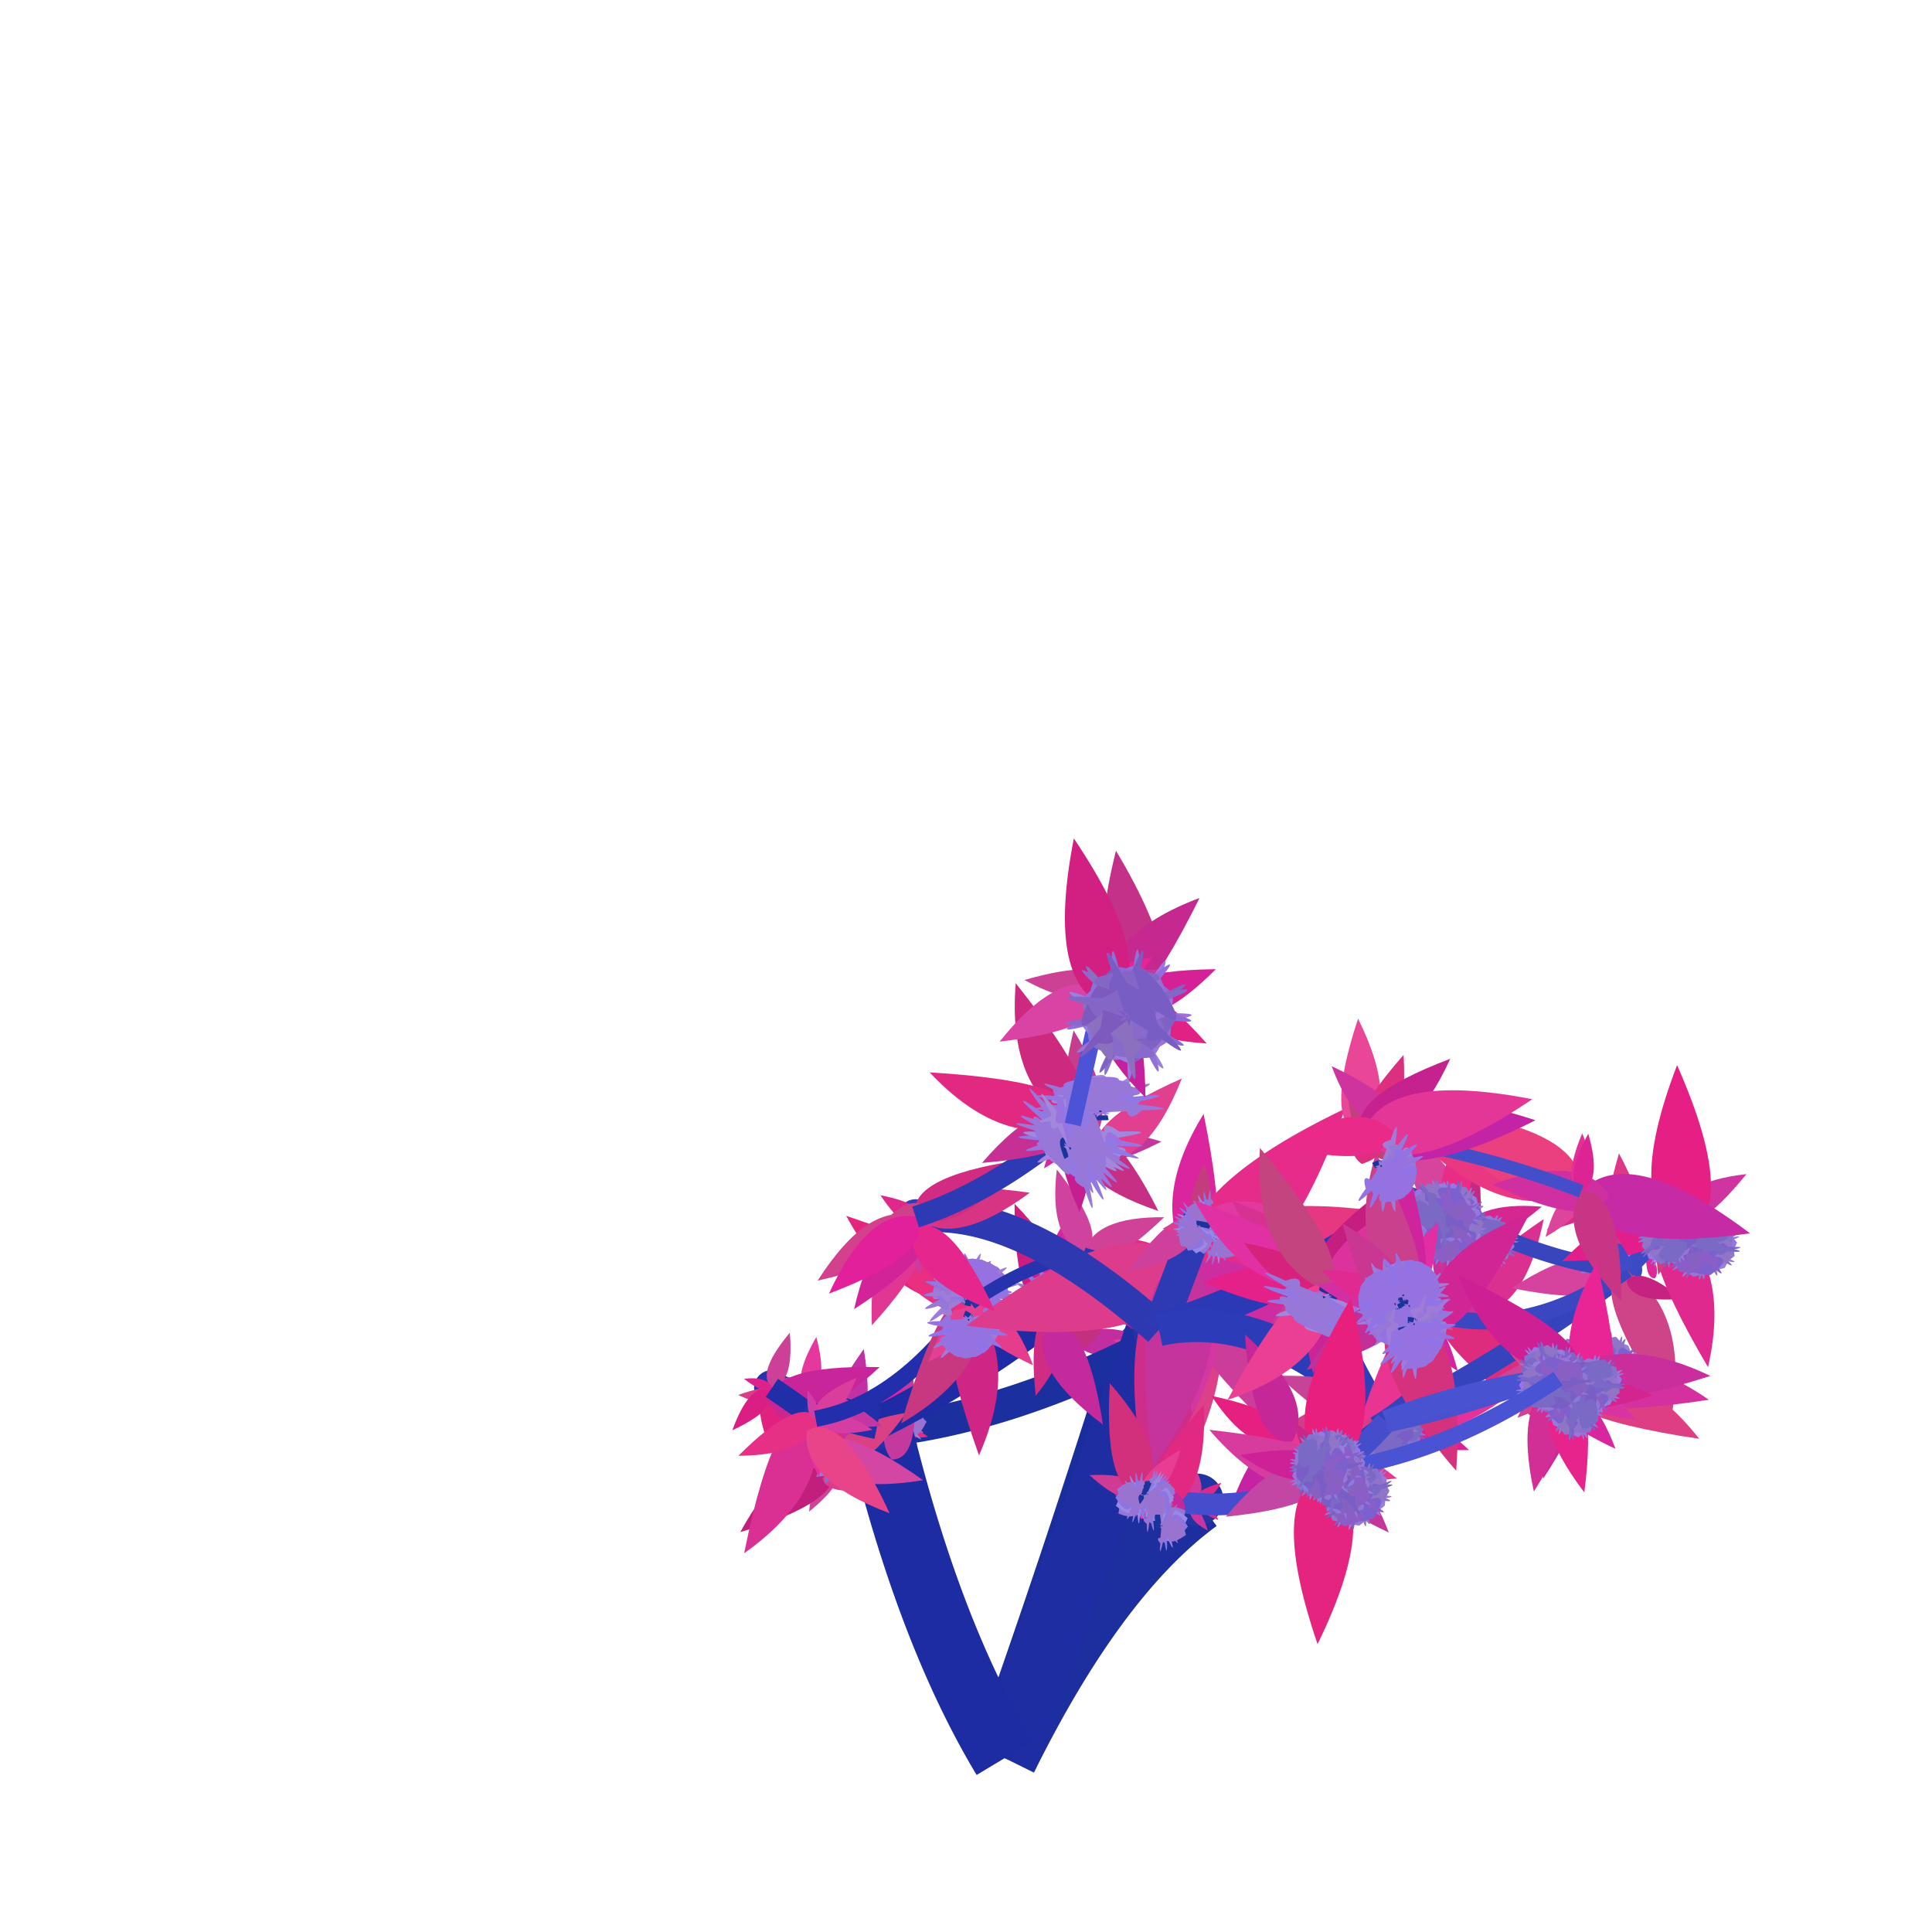 <svg class="relie" xmlns="http://www.w3.org/2000/svg" viewBox="0 0 100 100" preserveAspectRatio="xMidYMid meet" x="0" y="0" overflow="visible" xmlns:xlink="http://www.w3.org/1999/xlink">

		<defs>  <g id="leaf1" transform="skewX(-9) skewY(-9)"><path d="M 0,0 
					q 0.512 0.26 0,1.5 
					M 0,0 
					q -0.512 0.26 0,1.5 " 
					stroke-width ="0.2" /></g>  <g id="leaf2" transform="skewX(-2) skewY(-2)"><path d="M 0,0 
					q 1.025 0.52 0,3 
					M 0,0 
					q -1.025 0.52 0,3 " 
					stroke-width ="0.2" /></g>  <g id="leaf3" transform="skewX(8) skewY(8)"><path d="M 0,0 
					q 1.538 0.78 0,4.5 
					M 0,0 
					q -1.538 0.78 0,4.5 " 
					stroke-width ="0.2" /></g>  <g id="leaf4" transform="skewX(-7) skewY(-7)"><path d="M 0,0 
					q 2.05 1.04 0,6 
					M 0,0 
					q -2.05 1.04 0,6 " 
					stroke-width ="0.2" /></g>  <g id="leaf5" transform="skewX(18) skewY(18)"><path d="M 0,0 
					q 2.562 1.3 0,7.5 
					M 0,0 
					q -2.562 1.3 0,7.5 " 
					stroke-width ="0.2" /></g>  <g id="leaf6" transform="skewX(2) skewY(2)"><path d="M 0,0 
					q 3.075 1.56 0,9 
					M 0,0 
					q -3.075 1.56 0,9 " 
					stroke-width ="0.2" /></g>  <g id="leaf7" transform="skewX(12) skewY(12)"><path d="M 0,0 
					q 3.587 1.82 0,10.5 
					M 0,0 
					q -3.587 1.82 0,10.5 " 
					stroke-width ="0.2" /></g>  <g id="leaf8" transform="skewX(0) skewY(0)"><path d="M 0,0 
					q 4.1 2.08 0,12 
					M 0,0 
					q -4.1 2.08 0,12 " 
					stroke-width ="0.2" /></g><g id="flower1" transform="skewX(2) skewY(2)">
						<path d="M 0,0
						Q 0.43,0.125 0,0.115"
						stroke="rgb(27,52,155)" 
						fill="transparent"
						stroke-width ="0.3" /><path d="M 0,0.115 
						q -0.235 -0.128 0.388,0.05 q 0.054 -0.128 0.125,0.05 q 0.415 0.128 -0.125,0.05 q -0.294 0.128 -0.125,0.05 q 0.302 0.128 -0.263,1 
						M 0,0.115 
						q 0.235 -0.128 -0.388,0.05 q -0.054 -0.128 -0.125,0.05 q -0.415 0.128 0.125,0.05 q 0.294 0.128 0.125,0.05 q -0.302 0.128 0.263,1 " 
						transform="rotate(0 0,0.115 )"
						stroke-width ="0.1"
						fill="rgb(163,125,228)"
						/><circle cx="0" cy="0.115" r="0" fill="rgb(89,83,88)"/><circle cx="0.07" cy="0.165" r="0" fill="rgb(105.5,86.5,100.5)"/><path d="M 0,0.115 
						q -0.235 -0.128 0.388,0.05 q 0.054 -0.128 0.125,0.05 q 0.415 0.128 -0.125,0.05 q -0.294 0.128 -0.125,0.05 q 0.302 0.128 -0.263,1 
						M 0,0.115 
						q 0.235 -0.128 -0.388,0.05 q -0.054 -0.128 -0.125,0.05 q -0.415 0.128 0.125,0.05 q 0.294 0.128 0.125,0.05 q -0.302 0.128 0.263,1 " 
						transform="rotate(55.385 0,0.115 )"
						stroke-width ="0.1"
						fill="rgb(147.5,116.5,222.5)"
						/><circle cx="0" cy="0.115" r="0" fill="rgb(89,83,88)"/><circle cx="0.09" cy="0.175" r="0" fill="rgb(105.5,86.5,100.5)"/><path d="M 0,0.115 
						q -0.235 -0.128 0.388,0.05 q 0.054 -0.128 0.125,0.05 q 0.415 0.128 -0.125,0.05 q -0.294 0.128 -0.125,0.05 q 0.302 0.128 -0.263,1 
						M 0,0.115 
						q 0.235 -0.128 -0.388,0.05 q -0.054 -0.128 -0.125,0.05 q -0.415 0.128 0.125,0.05 q 0.294 0.128 0.125,0.05 q -0.302 0.128 0.263,1 " 
						transform="rotate(110.769 0,0.115 )"
						stroke-width ="0.1"
						fill="rgb(152,117,218)"
						/><circle cx="0" cy="0.115" r="0" fill="rgb(89,83,88)"/><circle cx="-0.04" cy="0.195" r="0" fill="rgb(105.5,86.5,100.5)"/><path d="M 0,0.115 
						q -0.235 -0.128 0.388,0.05 q 0.054 -0.128 0.125,0.05 q 0.415 0.128 -0.125,0.05 q -0.294 0.128 -0.125,0.05 q 0.302 0.128 -0.263,1 
						M 0,0.115 
						q 0.235 -0.128 -0.388,0.05 q -0.054 -0.128 -0.125,0.05 q -0.415 0.128 0.125,0.05 q 0.294 0.128 0.125,0.05 q -0.302 0.128 0.263,1 " 
						transform="rotate(166.154 0,0.115 )"
						stroke-width ="0.1"
						fill="rgb(152.5,117.5,219.5)"
						/><circle cx="0" cy="0.115" r="0" fill="rgb(89,83,88)"/><circle cx="0" cy="0.165" r="0" fill="rgb(105.5,86.5,100.5)"/><path d="M 0,0.115 
						q -0.235 -0.128 0.388,0.05 q 0.054 -0.128 0.125,0.05 q 0.415 0.128 -0.125,0.05 q -0.294 0.128 -0.125,0.05 q 0.302 0.128 -0.263,1 
						M 0,0.115 
						q 0.235 -0.128 -0.388,0.05 q -0.054 -0.128 -0.125,0.05 q -0.415 0.128 0.125,0.05 q 0.294 0.128 0.125,0.05 q -0.302 0.128 0.263,1 " 
						transform="rotate(221.538 0,0.115 )"
						stroke-width ="0.1"
						fill="rgb(140,117,213)"
						/><circle cx="0" cy="0.115" r="0" fill="rgb(89,83,88)"/><circle cx="-0.01" cy="0.035" r="0" fill="rgb(105.5,86.5,100.5)"/><path d="M 0,0.115 
						q -0.235 -0.128 0.388,0.05 q 0.054 -0.128 0.125,0.05 q 0.415 0.128 -0.125,0.05 q -0.294 0.128 -0.125,0.05 q 0.302 0.128 -0.263,1 
						M 0,0.115 
						q 0.235 -0.128 -0.388,0.05 q -0.054 -0.128 -0.125,0.05 q -0.415 0.128 0.125,0.05 q 0.294 0.128 0.125,0.05 q -0.302 0.128 0.263,1 " 
						transform="rotate(276.923 0,0.115 )"
						stroke-width ="0.1"
						fill="rgb(139.5,106.5,215.5)"
						/><circle cx="0" cy="0.115" r="0" fill="rgb(89,83,88)"/><circle cx="0.1" cy="0.155" r="0" fill="rgb(105.5,86.5,100.5)"/><path d="M 0,0.115 
						q -0.235 -0.128 0.388,0.05 q 0.054 -0.128 0.125,0.05 q 0.415 0.128 -0.125,0.05 q -0.294 0.128 -0.125,0.05 q 0.302 0.128 -0.263,1 
						M 0,0.115 
						q 0.235 -0.128 -0.388,0.05 q -0.054 -0.128 -0.125,0.05 q -0.415 0.128 0.125,0.05 q 0.294 0.128 0.125,0.05 q -0.302 0.128 0.263,1 " 
						transform="rotate(332.308 0,0.115 )"
						stroke-width ="0.1"
						fill="rgb(136,114,217)"
						/><circle cx="0" cy="0.115" r="0" fill="rgb(89,83,88)"/><circle cx="0.03" cy="0.085" r="0" fill="rgb(105.5,86.5,100.5)"/><path d="M 0,0.115 
						q -0.235 -0.128 0.388,0.05 q 0.054 -0.128 0.125,0.05 q 0.415 0.128 -0.125,0.05 q -0.294 0.128 -0.125,0.05 q 0.302 0.128 -0.263,1 
						M 0,0.115 
						q 0.235 -0.128 -0.388,0.05 q -0.054 -0.128 -0.125,0.05 q -0.415 0.128 0.125,0.05 q 0.294 0.128 0.125,0.05 q -0.302 0.128 0.263,1 " 
						transform="rotate(387.692 0,0.115 )"
						stroke-width ="0.1"
						fill="rgb(141.5,110.5,206.5)"
						/><circle cx="0" cy="0.115" r="0" fill="rgb(89,83,88)"/><circle cx="-0.03" cy="0.015" r="0" fill="rgb(105.5,86.5,100.5)"/><path d="M 0,0.115 
						q -0.235 -0.128 0.388,0.05 q 0.054 -0.128 0.125,0.05 q 0.415 0.128 -0.125,0.05 q -0.294 0.128 -0.125,0.05 q 0.302 0.128 -0.263,1 
						M 0,0.115 
						q 0.235 -0.128 -0.388,0.05 q -0.054 -0.128 -0.125,0.05 q -0.415 0.128 0.125,0.05 q 0.294 0.128 0.125,0.05 q -0.302 0.128 0.263,1 " 
						transform="rotate(443.077 0,0.115 )"
						stroke-width ="0.1"
						fill="rgb(139,108,205)"
						/><circle cx="0" cy="0.115" r="0" fill="rgb(89,83,88)"/><circle cx="-0.09" cy="0.135" r="0" fill="rgb(105.5,86.5,100.5)"/><path d="M 0,0.115 
						q -0.235 -0.128 0.388,0.05 q 0.054 -0.128 0.125,0.05 q 0.415 0.128 -0.125,0.05 q -0.294 0.128 -0.125,0.05 q 0.302 0.128 -0.263,1 
						M 0,0.115 
						q 0.235 -0.128 -0.388,0.05 q -0.054 -0.128 -0.125,0.05 q -0.415 0.128 0.125,0.05 q 0.294 0.128 0.125,0.05 q -0.302 0.128 0.263,1 " 
						transform="rotate(498.462 0,0.115 )"
						stroke-width ="0.1"
						fill="rgb(131.5,99.5,206.5)"
						/><circle cx="0" cy="0.115" r="0" fill="rgb(89,83,88)"/><circle cx="-0.06" cy="0.195" r="0" fill="rgb(105.5,86.5,100.5)"/><path d="M 0,0.115 
						q -0.235 -0.128 0.388,0.05 q 0.054 -0.128 0.125,0.05 q 0.415 0.128 -0.125,0.05 q -0.294 0.128 -0.125,0.05 q 0.302 0.128 -0.263,1 
						M 0,0.115 
						q 0.235 -0.128 -0.388,0.05 q -0.054 -0.128 -0.125,0.05 q -0.415 0.128 0.125,0.05 q 0.294 0.128 0.125,0.05 q -0.302 0.128 0.263,1 " 
						transform="rotate(553.846 0,0.115 )"
						stroke-width ="0.1"
						fill="rgb(121,96,207)"
						/><circle cx="0" cy="0.115" r="0" fill="rgb(89,83,88)"/><circle cx="0.01" cy="0.095" r="0" fill="rgb(105.5,86.5,100.5)"/><path d="M 0,0.115 
						q -0.235 -0.128 0.388,0.05 q 0.054 -0.128 0.125,0.05 q 0.415 0.128 -0.125,0.05 q -0.294 0.128 -0.125,0.05 q 0.302 0.128 -0.263,1 
						M 0,0.115 
						q 0.235 -0.128 -0.388,0.05 q -0.054 -0.128 -0.125,0.05 q -0.415 0.128 0.125,0.05 q 0.294 0.128 0.125,0.05 q -0.302 0.128 0.263,1 " 
						transform="rotate(609.231 0,0.115 )"
						stroke-width ="0.1"
						fill="rgb(134.5,108.5,204.5)"
						/><circle cx="0" cy="0.115" r="0" fill="rgb(89,83,88)"/><circle cx="0.01" cy="0.125" r="0" fill="rgb(105.5,86.5,100.5)"/><path d="M 0,0.115 
						q -0.235 -0.128 0.388,0.05 q 0.054 -0.128 0.125,0.05 q 0.415 0.128 -0.125,0.05 q -0.294 0.128 -0.125,0.05 q 0.302 0.128 -0.263,1 
						M 0,0.115 
						q 0.235 -0.128 -0.388,0.05 q -0.054 -0.128 -0.125,0.05 q -0.415 0.128 0.125,0.05 q 0.294 0.128 0.125,0.05 q -0.302 0.128 0.263,1 " 
						transform="rotate(664.615 0,0.115 )"
						stroke-width ="0.1"
						fill="rgb(126,105,189)"
						/><circle cx="0" cy="0.115" r="0" fill="rgb(89,83,88)"/><circle cx="-0.03" cy="0.155" r="0" fill="rgb(105.5,86.5,100.5)"/><path d="M 0,0.115 
						q -0.235 -0.128 0.388,0.05 q 0.054 -0.128 0.125,0.05 q 0.415 0.128 -0.125,0.05 q -0.294 0.128 -0.125,0.05 q 0.302 0.128 -0.263,1 
						M 0,0.115 
						q 0.235 -0.128 -0.388,0.05 q -0.054 -0.128 -0.125,0.05 q -0.415 0.128 0.125,0.05 q 0.294 0.128 0.125,0.05 q -0.302 0.128 0.263,1 " 
						transform="rotate(720 0,0.115 )"
						stroke-width ="0.1"
						fill="rgb(113.5,99.5,202.5)"
						/><circle cx="0" cy="0.115" r="0" fill="rgb(89,83,88)"/><circle cx="0.05" cy="0.155" r="0" fill="rgb(105.5,86.5,100.5)"/></g><g id="flower2" transform="skewX(5) skewY(5)">
						<path d="M 0,0
						Q 1.13,0.25 0,0.23"
						stroke="rgb(27,52,155)" 
						fill="transparent"
						stroke-width ="0.3" /><path d="M 0,0.23 
						q -0.47 -0.255 0.575,0.1 q 0.107 -0.255 0.25,0.1 q 0.83 0.255 -0.25,0.1 q -0.588 0.255 -0.25,0.1 q 0.605 0.255 -0.325,1 
						M 0,0.23 
						q 0.47 -0.255 -0.575,0.1 q -0.107 -0.255 -0.25,0.1 q -0.83 0.255 0.25,0.1 q 0.588 0.255 0.25,0.1 q -0.605 0.255 0.325,1 " 
						transform="rotate(0 0,0.23 )"
						stroke-width ="0.1"
						fill="rgb(146,119,216)"
						/><path d="M 0,0.23 
						q -0.47 -0.255 0.575,0.1 q 0.107 -0.255 0.25,0.1 q 0.83 0.255 -0.25,0.1 q -0.588 0.255 -0.25,0.1 q 0.605 0.255 -0.325,1 
						M 0,0.23 
						q 0.47 -0.255 -0.575,0.1 q -0.107 -0.255 -0.25,0.1 q -0.83 0.255 0.25,0.1 q 0.588 0.255 0.25,0.1 q -0.605 0.255 0.325,1 " 
						transform="rotate(16.615 0,0.23 )"
						stroke-width ="0.1"
						fill="rgb(154.5,135.5,228.5)"
						/><path d="M 0,0.23 
						q -0.47 -0.255 0.575,0.1 q 0.107 -0.255 0.25,0.1 q 0.83 0.255 -0.25,0.1 q -0.588 0.255 -0.25,0.1 q 0.605 0.255 -0.325,1 
						M 0,0.23 
						q 0.47 -0.255 -0.575,0.1 q -0.107 -0.255 -0.25,0.1 q -0.83 0.255 0.25,0.1 q 0.588 0.255 0.25,0.1 q -0.605 0.255 0.325,1 " 
						transform="rotate(33.231 0,0.23 )"
						stroke-width ="0.1"
						fill="rgb(140,117,226)"
						/><path d="M 0,0.23 
						q -0.47 -0.255 0.575,0.1 q 0.107 -0.255 0.25,0.1 q 0.83 0.255 -0.25,0.1 q -0.588 0.255 -0.25,0.1 q 0.605 0.255 -0.325,1 
						M 0,0.23 
						q 0.47 -0.255 -0.575,0.1 q -0.107 -0.255 -0.25,0.1 q -0.83 0.255 0.25,0.1 q 0.588 0.255 0.25,0.1 q -0.605 0.255 0.325,1 " 
						transform="rotate(49.846 0,0.23 )"
						stroke-width ="0.1"
						fill="rgb(153.5,115.5,208.5)"
						/></g><g id="flower3" transform="skewX(-7) skewY(-7)">
						<path d="M 0,0
						Q 0.1,0.375 0,0.345"
						stroke="rgb(27,52,155)" 
						fill="transparent"
						stroke-width ="0.3" /><path d="M 0,0.345 
						q -0.705 -0.383 0.762,0.15 q 0.161 -0.383 0.375,0.15 q 1.245 0.383 -0.375,0.15 q -0.881 0.383 -0.375,0.15 q 0.907 0.383 -0.388,1 
						M 0,0.345 
						q 0.705 -0.383 -0.762,0.15 q -0.161 -0.383 -0.375,0.15 q -1.245 0.383 0.375,0.15 q 0.881 0.383 0.375,0.15 q -0.907 0.383 0.388,1 " 
						transform="rotate(0 0,0.345 )"
						stroke-width ="0.1"
						fill="rgb(158,127,217)"
						/><circle cx="0" cy="0.345" r="0" fill="rgb(88,82,89)"/><circle cx="0.02" cy="0.325" r="0" fill="rgb(101.5,89.5,109.5)"/><path d="M 0,0.345 
						q -0.705 -0.383 0.762,0.15 q 0.161 -0.383 0.375,0.15 q 1.245 0.383 -0.375,0.15 q -0.881 0.383 -0.375,0.15 q 0.907 0.383 -0.388,1 
						M 0,0.345 
						q 0.705 -0.383 -0.762,0.15 q -0.161 -0.383 -0.375,0.15 q -1.245 0.383 0.375,0.15 q 0.881 0.383 0.375,0.15 q -0.907 0.383 0.388,1 " 
						transform="rotate(55.385 0,0.345 )"
						stroke-width ="0.1"
						fill="rgb(152.5,117.5,226.5)"
						/><circle cx="0" cy="0.345" r="0" fill="rgb(88,82,89)"/><circle cx="0.03" cy="0.425" r="0" fill="rgb(101.5,89.5,109.5)"/><path d="M 0,0.345 
						q -0.705 -0.383 0.762,0.15 q 0.161 -0.383 0.375,0.15 q 1.245 0.383 -0.375,0.15 q -0.881 0.383 -0.375,0.15 q 0.907 0.383 -0.388,1 
						M 0,0.345 
						q 0.705 -0.383 -0.762,0.15 q -0.161 -0.383 -0.375,0.15 q -1.245 0.383 0.375,0.15 q 0.881 0.383 0.375,0.15 q -0.907 0.383 0.388,1 " 
						transform="rotate(110.769 0,0.345 )"
						stroke-width ="0.1"
						fill="rgb(147,126,224)"
						/><circle cx="0" cy="0.345" r="0" fill="rgb(88,82,89)"/><circle cx="0.02" cy="0.285" r="0" fill="rgb(101.5,89.5,109.5)"/><path d="M 0,0.345 
						q -0.705 -0.383 0.762,0.15 q 0.161 -0.383 0.375,0.15 q 1.245 0.383 -0.375,0.15 q -0.881 0.383 -0.375,0.15 q 0.907 0.383 -0.388,1 
						M 0,0.345 
						q 0.705 -0.383 -0.762,0.15 q -0.161 -0.383 -0.375,0.15 q -1.245 0.383 0.375,0.15 q 0.881 0.383 0.375,0.15 q -0.907 0.383 0.388,1 " 
						transform="rotate(166.154 0,0.345 )"
						stroke-width ="0.1"
						fill="rgb(150.5,118.5,213.5)"
						/><circle cx="0" cy="0.345" r="0" fill="rgb(88,82,89)"/><circle cx="-0.01" cy="0.325" r="0" fill="rgb(101.5,89.5,109.5)"/><path d="M 0,0.345 
						q -0.705 -0.383 0.762,0.15 q 0.161 -0.383 0.375,0.15 q 1.245 0.383 -0.375,0.15 q -0.881 0.383 -0.375,0.15 q 0.907 0.383 -0.388,1 
						M 0,0.345 
						q 0.705 -0.383 -0.762,0.15 q -0.161 -0.383 -0.375,0.15 q -1.245 0.383 0.375,0.15 q 0.881 0.383 0.375,0.15 q -0.907 0.383 0.388,1 " 
						transform="rotate(221.538 0,0.345 )"
						stroke-width ="0.1"
						fill="rgb(142,119,209)"
						/><circle cx="0" cy="0.345" r="0" fill="rgb(88,82,89)"/><circle cx="-0.04" cy="0.425" r="0" fill="rgb(101.5,89.5,109.5)"/><path d="M 0,0.345 
						q -0.705 -0.383 0.762,0.15 q 0.161 -0.383 0.375,0.15 q 1.245 0.383 -0.375,0.15 q -0.881 0.383 -0.375,0.15 q 0.907 0.383 -0.388,1 
						M 0,0.345 
						q 0.705 -0.383 -0.762,0.15 q -0.161 -0.383 -0.375,0.15 q -1.245 0.383 0.375,0.15 q 0.881 0.383 0.375,0.15 q -0.907 0.383 0.388,1 " 
						transform="rotate(276.923 0,0.345 )"
						stroke-width ="0.1"
						fill="rgb(136.5,122.5,220.5)"
						/><circle cx="0" cy="0.345" r="0" fill="rgb(88,82,89)"/><circle cx="0.09" cy="0.425" r="0" fill="rgb(101.5,89.5,109.5)"/><path d="M 0,0.345 
						q -0.705 -0.383 0.762,0.15 q 0.161 -0.383 0.375,0.15 q 1.245 0.383 -0.375,0.15 q -0.881 0.383 -0.375,0.15 q 0.907 0.383 -0.388,1 
						M 0,0.345 
						q 0.705 -0.383 -0.762,0.15 q -0.161 -0.383 -0.375,0.15 q -1.245 0.383 0.375,0.15 q 0.881 0.383 0.375,0.15 q -0.907 0.383 0.388,1 " 
						transform="rotate(332.308 0,0.345 )"
						stroke-width ="0.1"
						fill="rgb(148,118,215)"
						/><circle cx="0" cy="0.345" r="0" fill="rgb(88,82,89)"/><circle cx="0.01" cy="0.305" r="0" fill="rgb(101.5,89.5,109.5)"/><path d="M 0,0.345 
						q -0.705 -0.383 0.762,0.15 q 0.161 -0.383 0.375,0.15 q 1.245 0.383 -0.375,0.15 q -0.881 0.383 -0.375,0.15 q 0.907 0.383 -0.388,1 
						M 0,0.345 
						q 0.705 -0.383 -0.762,0.15 q -0.161 -0.383 -0.375,0.15 q -1.245 0.383 0.375,0.15 q 0.881 0.383 0.375,0.15 q -0.907 0.383 0.388,1 " 
						transform="rotate(387.692 0,0.345 )"
						stroke-width ="0.1"
						fill="rgb(131.5,114.5,206.5)"
						/><circle cx="0" cy="0.345" r="0" fill="rgb(88,82,89)"/><circle cx="0.04" cy="0.405" r="0" fill="rgb(101.5,89.5,109.5)"/><path d="M 0,0.345 
						q -0.705 -0.383 0.762,0.15 q 0.161 -0.383 0.375,0.15 q 1.245 0.383 -0.375,0.15 q -0.881 0.383 -0.375,0.15 q 0.907 0.383 -0.388,1 
						M 0,0.345 
						q 0.705 -0.383 -0.762,0.15 q -0.161 -0.383 -0.375,0.15 q -1.245 0.383 0.375,0.15 q 0.881 0.383 0.375,0.15 q -0.907 0.383 0.388,1 " 
						transform="rotate(443.077 0,0.345 )"
						stroke-width ="0.1"
						fill="rgb(144,117,199)"
						/><circle cx="0" cy="0.345" r="0" fill="rgb(88,82,89)"/><circle cx="0.07" cy="0.325" r="0" fill="rgb(101.5,89.5,109.5)"/><path d="M 0,0.345 
						q -0.705 -0.383 0.762,0.15 q 0.161 -0.383 0.375,0.15 q 1.245 0.383 -0.375,0.15 q -0.881 0.383 -0.375,0.15 q 0.907 0.383 -0.388,1 
						M 0,0.345 
						q 0.705 -0.383 -0.762,0.15 q -0.161 -0.383 -0.375,0.15 q -1.245 0.383 0.375,0.15 q 0.881 0.383 0.375,0.15 q -0.907 0.383 0.388,1 " 
						transform="rotate(498.462 0,0.345 )"
						stroke-width ="0.1"
						fill="rgb(124.5,96.5,205.5)"
						/><circle cx="0" cy="0.345" r="0" fill="rgb(88,82,89)"/><circle cx="-0.1" cy="0.255" r="0" fill="rgb(101.5,89.5,109.5)"/><path d="M 0,0.345 
						q -0.705 -0.383 0.762,0.15 q 0.161 -0.383 0.375,0.15 q 1.245 0.383 -0.375,0.15 q -0.881 0.383 -0.375,0.15 q 0.907 0.383 -0.388,1 
						M 0,0.345 
						q 0.705 -0.383 -0.762,0.15 q -0.161 -0.383 -0.375,0.15 q -1.245 0.383 0.375,0.15 q 0.881 0.383 0.375,0.15 q -0.907 0.383 0.388,1 " 
						transform="rotate(553.846 0,0.345 )"
						stroke-width ="0.1"
						fill="rgb(139,94,199)"
						/><circle cx="0" cy="0.345" r="0" fill="rgb(88,82,89)"/><circle cx="0.07" cy="0.425" r="0" fill="rgb(101.5,89.5,109.5)"/><path d="M 0,0.345 
						q -0.705 -0.383 0.762,0.15 q 0.161 -0.383 0.375,0.15 q 1.245 0.383 -0.375,0.15 q -0.881 0.383 -0.375,0.15 q 0.907 0.383 -0.388,1 
						M 0,0.345 
						q 0.705 -0.383 -0.762,0.15 q -0.161 -0.383 -0.375,0.15 q -1.245 0.383 0.375,0.15 q 0.881 0.383 0.375,0.15 q -0.907 0.383 0.388,1 " 
						transform="rotate(609.231 0,0.345 )"
						stroke-width ="0.1"
						fill="rgb(134.5,97.5,192.5)"
						/><circle cx="0" cy="0.345" r="0" fill="rgb(88,82,89)"/><circle cx="-0.07" cy="0.325" r="0" fill="rgb(101.5,89.5,109.5)"/><path d="M 0,0.345 
						q -0.705 -0.383 0.762,0.15 q 0.161 -0.383 0.375,0.15 q 1.245 0.383 -0.375,0.15 q -0.881 0.383 -0.375,0.15 q 0.907 0.383 -0.388,1 
						M 0,0.345 
						q 0.705 -0.383 -0.762,0.15 q -0.161 -0.383 -0.375,0.15 q -1.245 0.383 0.375,0.15 q 0.881 0.383 0.375,0.15 q -0.907 0.383 0.388,1 " 
						transform="rotate(664.615 0,0.345 )"
						stroke-width ="0.1"
						fill="rgb(120,94,197)"
						/><circle cx="0" cy="0.345" r="0" fill="rgb(88,82,89)"/><circle cx="0.1" cy="0.275" r="0" fill="rgb(101.5,89.5,109.5)"/><path d="M 0,0.345 
						q -0.705 -0.383 0.762,0.15 q 0.161 -0.383 0.375,0.15 q 1.245 0.383 -0.375,0.15 q -0.881 0.383 -0.375,0.15 q 0.907 0.383 -0.388,1 
						M 0,0.345 
						q 0.705 -0.383 -0.762,0.15 q -0.161 -0.383 -0.375,0.15 q -1.245 0.383 0.375,0.15 q 0.881 0.383 0.375,0.15 q -0.907 0.383 0.388,1 " 
						transform="rotate(720 0,0.345 )"
						stroke-width ="0.1"
						fill="rgb(122.5,105.5,196.5)"
						/><circle cx="0" cy="0.345" r="0" fill="rgb(88,82,89)"/><circle cx="-0.05" cy="0.445" r="0" fill="rgb(101.5,89.5,109.5)"/></g><g id="flower4" transform="skewX(-4) skewY(-4)">
						<path d="M 0,0
						Q 0.36,0.5 0,0.46"
						stroke="rgb(27,52,155)" 
						fill="transparent"
						stroke-width ="0.3" /><path d="M 0,0.46 
						q -0.94 -0.51 0.95,0.2 q 0.215 -0.51 0.5,0.2 q 1.66 0.51 -0.5,0.2 q -1.175 0.51 -0.5,0.2 q 1.71 0.51 -0.45,1 
						M 0,0.46 
						q 0.94 -0.51 -0.95,0.2 q -0.215 -0.51 -0.5,0.2 q -1.66 0.51 0.5,0.2 q 1.175 0.51 0.5,0.2 q -1.71 0.51 0.45,1 " 
						transform="rotate(0 0,0.46 )"
						stroke-width ="0.1"
						fill="rgb(160,124,217)"
						/><path d="M 0,0.46 
						q -0.94 -0.51 0.95,0.2 q 0.215 -0.51 0.5,0.2 q 1.66 0.51 -0.5,0.2 q -1.175 0.51 -0.5,0.2 q 1.71 0.51 -0.45,1 
						M 0,0.46 
						q 0.94 -0.51 -0.95,0.2 q -0.215 -0.51 -0.5,0.2 q -1.66 0.51 0.5,0.2 q 1.175 0.51 0.5,0.2 q -1.71 0.51 0.45,1 " 
						transform="rotate(16.615 0,0.46 )"
						stroke-width ="0.1"
						fill="rgb(149.5,121.5,213.5)"
						/><path d="M 0,0.46 
						q -0.94 -0.51 0.95,0.2 q 0.215 -0.51 0.5,0.2 q 1.66 0.51 -0.5,0.2 q -1.175 0.51 -0.5,0.2 q 1.71 0.51 -0.45,1 
						M 0,0.46 
						q 0.94 -0.51 -0.95,0.2 q -0.215 -0.51 -0.5,0.2 q -1.66 0.51 0.5,0.2 q 1.175 0.51 0.5,0.2 q -1.71 0.51 0.45,1 " 
						transform="rotate(33.231 0,0.46 )"
						stroke-width ="0.1"
						fill="rgb(144,115,230)"
						/><path d="M 0,0.46 
						q -0.94 -0.51 0.95,0.2 q 0.215 -0.51 0.5,0.2 q 1.66 0.51 -0.5,0.2 q -1.175 0.51 -0.5,0.2 q 1.71 0.51 -0.45,1 
						M 0,0.46 
						q 0.94 -0.51 -0.95,0.2 q -0.215 -0.51 -0.5,0.2 q -1.66 0.51 0.5,0.2 q 1.175 0.51 0.5,0.2 q -1.71 0.51 0.45,1 " 
						transform="rotate(49.846 0,0.46 )"
						stroke-width ="0.1"
						fill="rgb(148.5,114.5,222.5)"
						/></g><g id="flower5" transform="skewX(10) skewY(10)">
						<path d="M 0,0
						Q 1.12,0.625 0,0.575"
						stroke="rgb(27,52,155)" 
						fill="transparent"
						stroke-width ="0.3" /><path d="M 0,0.575 
						q -1.175 -0.637 1.137,0.25 q 0.269 -0.637 0.625,0.25 q 2.075 0.637 -0.625,0.25 q -1.469 0.637 -0.625,0.25 q 2.138 0.637 -0.512,1 
						M 0,0.575 
						q 1.175 -0.637 -1.137,0.25 q -0.269 -0.637 -0.625,0.25 q -2.075 0.637 0.625,0.25 q 1.469 0.637 0.625,0.25 q -2.138 0.637 0.512,1 " 
						transform="rotate(0 0,0.575 )"
						stroke-width ="0.1"
						fill="rgb(161,136,220)"
						/><path d="M 0,0.575 
						q -1.175 -0.637 1.137,0.25 q 0.269 -0.637 0.625,0.25 q 2.075 0.637 -0.625,0.25 q -1.469 0.637 -0.625,0.25 q 2.138 0.637 -0.512,1 
						M 0,0.575 
						q 1.175 -0.637 -1.137,0.25 q -0.269 -0.637 -0.625,0.25 q -2.075 0.637 0.625,0.25 q 1.469 0.637 0.625,0.25 q -2.138 0.637 0.512,1 " 
						transform="rotate(16.615 0,0.575 )"
						stroke-width ="0.1"
						fill="rgb(154.5,115.5,223.5)"
						/><path d="M 0,0.575 
						q -1.175 -0.637 1.137,0.25 q 0.269 -0.637 0.625,0.25 q 2.075 0.637 -0.625,0.25 q -1.469 0.637 -0.625,0.25 q 2.138 0.637 -0.512,1 
						M 0,0.575 
						q 1.175 -0.637 -1.137,0.25 q -0.269 -0.637 -0.625,0.25 q -2.075 0.637 0.625,0.25 q 1.469 0.637 0.625,0.25 q -2.138 0.637 0.512,1 " 
						transform="rotate(33.231 0,0.575 )"
						stroke-width ="0.1"
						fill="rgb(145,120,226)"
						/><path d="M 0,0.575 
						q -1.175 -0.637 1.137,0.25 q 0.269 -0.637 0.625,0.25 q 2.075 0.637 -0.625,0.25 q -1.469 0.637 -0.625,0.25 q 2.138 0.637 -0.512,1 
						M 0,0.575 
						q 1.175 -0.637 -1.137,0.25 q -0.269 -0.637 -0.625,0.25 q -2.075 0.637 0.625,0.25 q 1.469 0.637 0.625,0.25 q -2.138 0.637 0.512,1 " 
						transform="rotate(49.846 0,0.575 )"
						stroke-width ="0.1"
						fill="rgb(150.5,119.5,214.5)"
						/></g><g id="flower6" transform="skewX(1) skewY(1)">
						<path d="M 0,0
						Q 0,0.75 0,0.69"
						stroke="rgb(27,52,155)" 
						fill="transparent"
						stroke-width ="0.3" /><path d="M 0,0.69 
						q -1.41 -0.765 1.325,0.3 q 0.323 -0.765 0.75,0.3 q 2.49 0.765 -0.75,0.3 q -1.762 0.765 -0.75,0.3 q 2.565 0.765 -0.575,1 
						M 0,0.69 
						q 1.41 -0.765 -1.325,0.3 q -0.323 -0.765 -0.75,0.3 q -2.49 0.765 0.75,0.3 q 1.762 0.765 0.75,0.3 q -2.565 0.765 0.575,1 " 
						transform="rotate(0 0,0.69 )"
						stroke-width ="0.1"
						fill="rgb(154,127,227)"
						/><circle cx="0" cy="0.69" r="0" fill="rgb(87,86,92)"/><circle cx="-0.04" cy="0.65" r="0" fill="rgb(105.5,86.5,109.5)"/><path d="M 0,0.69 
						q -1.41 -0.765 1.325,0.3 q 0.323 -0.765 0.75,0.3 q 2.49 0.765 -0.75,0.3 q -1.762 0.765 -0.75,0.3 q 2.565 0.765 -0.575,1 
						M 0,0.69 
						q 1.41 -0.765 -1.325,0.3 q -0.323 -0.765 -0.75,0.3 q -2.49 0.765 0.75,0.3 q 1.762 0.765 0.75,0.3 q -2.565 0.765 0.575,1 " 
						transform="rotate(55.385 0,0.69 )"
						stroke-width ="0.1"
						fill="rgb(153.5,120.5,224.5)"
						/><circle cx="0" cy="0.69" r="0" fill="rgb(87,86,92)"/><circle cx="0" cy="0.6" r="0" fill="rgb(105.5,86.5,109.5)"/><path d="M 0,0.69 
						q -1.41 -0.765 1.325,0.3 q 0.323 -0.765 0.75,0.3 q 2.49 0.765 -0.75,0.3 q -1.762 0.765 -0.75,0.3 q 2.565 0.765 -0.575,1 
						M 0,0.69 
						q 1.41 -0.765 -1.325,0.3 q -0.323 -0.765 -0.75,0.3 q -2.49 0.765 0.75,0.3 q 1.762 0.765 0.75,0.3 q -2.565 0.765 0.575,1 " 
						transform="rotate(110.769 0,0.69 )"
						stroke-width ="0.1"
						fill="rgb(158,114,213)"
						/><circle cx="0" cy="0.69" r="0" fill="rgb(87,86,92)"/><circle cx="0.03" cy="0.72" r="0" fill="rgb(105.5,86.5,109.5)"/><path d="M 0,0.69 
						q -1.41 -0.765 1.325,0.3 q 0.323 -0.765 0.75,0.3 q 2.49 0.765 -0.75,0.3 q -1.762 0.765 -0.75,0.3 q 2.565 0.765 -0.575,1 
						M 0,0.69 
						q 1.41 -0.765 -1.325,0.3 q -0.323 -0.765 -0.75,0.3 q -2.49 0.765 0.75,0.3 q 1.762 0.765 0.75,0.3 q -2.565 0.765 0.575,1 " 
						transform="rotate(166.154 0,0.69 )"
						stroke-width ="0.1"
						fill="rgb(150.5,128.5,220.5)"
						/><circle cx="0" cy="0.69" r="0" fill="rgb(87,86,92)"/><circle cx="-0.09" cy="0.64" r="0" fill="rgb(105.5,86.5,109.5)"/><path d="M 0,0.69 
						q -1.41 -0.765 1.325,0.3 q 0.323 -0.765 0.75,0.3 q 2.49 0.765 -0.75,0.3 q -1.762 0.765 -0.75,0.3 q 2.565 0.765 -0.575,1 
						M 0,0.69 
						q 1.41 -0.765 -1.325,0.3 q -0.323 -0.765 -0.75,0.3 q -2.49 0.765 0.75,0.3 q 1.762 0.765 0.75,0.3 q -2.565 0.765 0.575,1 " 
						transform="rotate(221.538 0,0.69 )"
						stroke-width ="0.1"
						fill="rgb(136,116,217)"
						/><circle cx="0" cy="0.69" r="0" fill="rgb(87,86,92)"/><circle cx="-0.04" cy="0.75" r="0" fill="rgb(105.5,86.5,109.5)"/><path d="M 0,0.69 
						q -1.41 -0.765 1.325,0.3 q 0.323 -0.765 0.75,0.3 q 2.49 0.765 -0.75,0.3 q -1.762 0.765 -0.75,0.3 q 2.565 0.765 -0.575,1 
						M 0,0.69 
						q 1.41 -0.765 -1.325,0.3 q -0.323 -0.765 -0.75,0.3 q -2.49 0.765 0.75,0.3 q 1.762 0.765 0.75,0.3 q -2.565 0.765 0.575,1 " 
						transform="rotate(276.923 0,0.69 )"
						stroke-width ="0.1"
						fill="rgb(144.5,109.5,221.5)"
						/><circle cx="0" cy="0.69" r="0" fill="rgb(87,86,92)"/><circle cx="-0.08" cy="0.72" r="0" fill="rgb(105.5,86.5,109.5)"/><path d="M 0,0.69 
						q -1.41 -0.765 1.325,0.3 q 0.323 -0.765 0.75,0.3 q 2.49 0.765 -0.75,0.3 q -1.762 0.765 -0.75,0.3 q 2.565 0.765 -0.575,1 
						M 0,0.69 
						q 1.41 -0.765 -1.325,0.3 q -0.323 -0.765 -0.75,0.3 q -2.49 0.765 0.75,0.3 q 1.762 0.765 0.75,0.3 q -2.565 0.765 0.575,1 " 
						transform="rotate(332.308 0,0.69 )"
						stroke-width ="0.1"
						fill="rgb(144,103,214)"
						/><circle cx="0" cy="0.69" r="0" fill="rgb(87,86,92)"/><circle cx="-0.08" cy="0.63" r="0" fill="rgb(105.5,86.5,109.5)"/><path d="M 0,0.69 
						q -1.41 -0.765 1.325,0.3 q 0.323 -0.765 0.75,0.3 q 2.49 0.765 -0.75,0.3 q -1.762 0.765 -0.75,0.3 q 2.565 0.765 -0.575,1 
						M 0,0.69 
						q 1.41 -0.765 -1.325,0.3 q -0.323 -0.765 -0.75,0.3 q -2.49 0.765 0.75,0.3 q 1.762 0.765 0.75,0.3 q -2.565 0.765 0.575,1 " 
						transform="rotate(387.692 0,0.69 )"
						stroke-width ="0.1"
						fill="rgb(146.5,113.5,211.5)"
						/><circle cx="0" cy="0.69" r="0" fill="rgb(87,86,92)"/><circle cx="-0.06" cy="0.78" r="0" fill="rgb(105.5,86.5,109.5)"/><path d="M 0,0.69 
						q -1.41 -0.765 1.325,0.3 q 0.323 -0.765 0.75,0.3 q 2.49 0.765 -0.75,0.3 q -1.762 0.765 -0.75,0.3 q 2.565 0.765 -0.575,1 
						M 0,0.69 
						q 1.41 -0.765 -1.325,0.3 q -0.323 -0.765 -0.75,0.3 q -2.49 0.765 0.75,0.3 q 1.762 0.765 0.75,0.3 q -2.565 0.765 0.575,1 " 
						transform="rotate(443.077 0,0.69 )"
						stroke-width ="0.1"
						fill="rgb(127,99,195)"
						/><circle cx="0" cy="0.69" r="0" fill="rgb(87,86,92)"/><circle cx="-0.07" cy="0.73" r="0" fill="rgb(105.5,86.5,109.5)"/><path d="M 0,0.69 
						q -1.41 -0.765 1.325,0.3 q 0.323 -0.765 0.75,0.3 q 2.49 0.765 -0.75,0.3 q -1.762 0.765 -0.75,0.3 q 2.565 0.765 -0.575,1 
						M 0,0.69 
						q 1.41 -0.765 -1.325,0.3 q -0.323 -0.765 -0.75,0.3 q -2.49 0.765 0.75,0.3 q 1.762 0.765 0.75,0.3 q -2.565 0.765 0.575,1 " 
						transform="rotate(498.462 0,0.69 )"
						stroke-width ="0.1"
						fill="rgb(134.5,106.5,203.5)"
						/><circle cx="0" cy="0.69" r="0" fill="rgb(87,86,92)"/><circle cx="-0.07" cy="0.72" r="0" fill="rgb(105.5,86.5,109.5)"/><path d="M 0,0.69 
						q -1.41 -0.765 1.325,0.3 q 0.323 -0.765 0.75,0.3 q 2.49 0.765 -0.75,0.3 q -1.762 0.765 -0.75,0.3 q 2.565 0.765 -0.575,1 
						M 0,0.69 
						q 1.41 -0.765 -1.325,0.3 q -0.323 -0.765 -0.75,0.3 q -2.49 0.765 0.75,0.3 q 1.762 0.765 0.75,0.3 q -2.565 0.765 0.575,1 " 
						transform="rotate(553.846 0,0.69 )"
						stroke-width ="0.1"
						fill="rgb(138,112,190)"
						/><circle cx="0" cy="0.69" r="0" fill="rgb(87,86,92)"/><circle cx="-0.09" cy="0.7" r="0" fill="rgb(105.5,86.5,109.5)"/><path d="M 0,0.69 
						q -1.41 -0.765 1.325,0.3 q 0.323 -0.765 0.75,0.3 q 2.49 0.765 -0.75,0.3 q -1.762 0.765 -0.75,0.3 q 2.565 0.765 -0.575,1 
						M 0,0.69 
						q 1.41 -0.765 -1.325,0.3 q -0.323 -0.765 -0.75,0.3 q -2.49 0.765 0.75,0.3 q 1.762 0.765 0.75,0.3 q -2.565 0.765 0.575,1 " 
						transform="rotate(609.231 0,0.69 )"
						stroke-width ="0.1"
						fill="rgb(125.5,90.5,189.5)"
						/><circle cx="0" cy="0.69" r="0" fill="rgb(87,86,92)"/><circle cx="0.04" cy="0.63" r="0" fill="rgb(105.5,86.5,109.5)"/><path d="M 0,0.69 
						q -1.41 -0.765 1.325,0.3 q 0.323 -0.765 0.75,0.3 q 2.49 0.765 -0.75,0.3 q -1.762 0.765 -0.75,0.3 q 2.565 0.765 -0.575,1 
						M 0,0.69 
						q 1.41 -0.765 -1.325,0.3 q -0.323 -0.765 -0.75,0.3 q -2.49 0.765 0.75,0.3 q 1.762 0.765 0.75,0.3 q -2.565 0.765 0.575,1 " 
						transform="rotate(664.615 0,0.69 )"
						stroke-width ="0.1"
						fill="rgb(132,102,199)"
						/><circle cx="0" cy="0.69" r="0" fill="rgb(87,86,92)"/><circle cx="-0.09" cy="0.75" r="0" fill="rgb(105.5,86.5,109.5)"/><path d="M 0,0.69 
						q -1.41 -0.765 1.325,0.3 q 0.323 -0.765 0.75,0.3 q 2.49 0.765 -0.75,0.3 q -1.762 0.765 -0.75,0.3 q 2.565 0.765 -0.575,1 
						M 0,0.69 
						q 1.41 -0.765 -1.325,0.3 q -0.323 -0.765 -0.75,0.3 q -2.49 0.765 0.75,0.3 q 1.762 0.765 0.75,0.3 q -2.565 0.765 0.575,1 " 
						transform="rotate(720 0,0.69 )"
						stroke-width ="0.1"
						fill="rgb(120.5,93.5,195.5)"
						/><circle cx="0" cy="0.69" r="0" fill="rgb(87,86,92)"/><circle cx="0.04" cy="0.73" r="0" fill="rgb(105.5,86.5,109.5)"/></g><g id="flower7" transform="skewX(10) skewY(10)">
						<path d="M 0,0
						Q -0.62,0.875 0,0.805"
						stroke="rgb(27,52,155)" 
						fill="transparent"
						stroke-width ="0.3" /><path d="M 0,0.805 
						q -1.645 -0.892 1.512,0.35 q 0.376 -0.892 0.875,0.35 q 2.905 0.892 -0.875,0.35 q -2.056 0.892 -0.875,0.35 q 2.993 0.892 -0.637,1 
						M 0,0.805 
						q 1.645 -0.892 -1.512,0.35 q -0.376 -0.892 -0.875,0.35 q -2.905 0.892 0.875,0.35 q 2.056 0.892 0.875,0.35 q -2.993 0.892 0.637,1 " 
						transform="rotate(0 0,0.805 )"
						stroke-width ="0.1"
						fill="rgb(159,138,218)"
						/><circle cx="0" cy="0.805" r="0" fill="rgb(95,82,89)"/><circle cx="-0.05" cy="0.765" r="0" fill="rgb(95.5,102.5,96.5)"/><path d="M 0,0.805 
						q -1.645 -0.892 1.512,0.35 q 0.376 -0.892 0.875,0.35 q 2.905 0.892 -0.875,0.35 q -2.056 0.892 -0.875,0.35 q 2.993 0.892 -0.637,1 
						M 0,0.805 
						q 1.645 -0.892 -1.512,0.35 q -0.376 -0.892 -0.875,0.35 q -2.905 0.892 0.875,0.35 q 2.056 0.892 0.875,0.35 q -2.993 0.892 0.637,1 " 
						transform="rotate(55.385 0,0.805 )"
						stroke-width ="0.1"
						fill="rgb(158.5,118.5,222.5)"
						/><circle cx="0" cy="0.805" r="0" fill="rgb(95,82,89)"/><circle cx="-0.02" cy="0.815" r="0" fill="rgb(95.5,102.5,96.5)"/><path d="M 0,0.805 
						q -1.645 -0.892 1.512,0.35 q 0.376 -0.892 0.875,0.35 q 2.905 0.892 -0.875,0.35 q -2.056 0.892 -0.875,0.35 q 2.993 0.892 -0.637,1 
						M 0,0.805 
						q 1.645 -0.892 -1.512,0.35 q -0.376 -0.892 -0.875,0.35 q -2.905 0.892 0.875,0.35 q 2.056 0.892 0.875,0.35 q -2.993 0.892 0.637,1 " 
						transform="rotate(110.769 0,0.805 )"
						stroke-width ="0.1"
						fill="rgb(155,130,222)"
						/><circle cx="0" cy="0.805" r="0" fill="rgb(95,82,89)"/><circle cx="-0.03" cy="0.845" r="0" fill="rgb(95.5,102.5,96.5)"/><path d="M 0,0.805 
						q -1.645 -0.892 1.512,0.35 q 0.376 -0.892 0.875,0.35 q 2.905 0.892 -0.875,0.35 q -2.056 0.892 -0.875,0.35 q 2.993 0.892 -0.637,1 
						M 0,0.805 
						q 1.645 -0.892 -1.512,0.35 q -0.376 -0.892 -0.875,0.35 q -2.905 0.892 0.875,0.35 q 2.056 0.892 0.875,0.35 q -2.993 0.892 0.637,1 " 
						transform="rotate(166.154 0,0.805 )"
						stroke-width ="0.1"
						fill="rgb(141.5,113.5,226.5)"
						/><circle cx="0" cy="0.805" r="0" fill="rgb(95,82,89)"/><circle cx="0.06" cy="0.715" r="0" fill="rgb(95.5,102.5,96.5)"/><path d="M 0,0.805 
						q -1.645 -0.892 1.512,0.35 q 0.376 -0.892 0.875,0.35 q 2.905 0.892 -0.875,0.35 q -2.056 0.892 -0.875,0.35 q 2.993 0.892 -0.637,1 
						M 0,0.805 
						q 1.645 -0.892 -1.512,0.35 q -0.376 -0.892 -0.875,0.35 q -2.905 0.892 0.875,0.35 q 2.056 0.892 0.875,0.35 q -2.993 0.892 0.637,1 " 
						transform="rotate(221.538 0,0.805 )"
						stroke-width ="0.1"
						fill="rgb(134,123,225)"
						/><circle cx="0" cy="0.805" r="0" fill="rgb(95,82,89)"/><circle cx="-0.08" cy="0.865" r="0" fill="rgb(95.5,102.5,96.5)"/><path d="M 0,0.805 
						q -1.645 -0.892 1.512,0.35 q 0.376 -0.892 0.875,0.35 q 2.905 0.892 -0.875,0.35 q -2.056 0.892 -0.875,0.35 q 2.993 0.892 -0.637,1 
						M 0,0.805 
						q 1.645 -0.892 -1.512,0.35 q -0.376 -0.892 -0.875,0.35 q -2.905 0.892 0.875,0.35 q 2.056 0.892 0.875,0.35 q -2.993 0.892 0.637,1 " 
						transform="rotate(276.923 0,0.805 )"
						stroke-width ="0.1"
						fill="rgb(140.5,108.5,215.5)"
						/><circle cx="0" cy="0.805" r="0" fill="rgb(95,82,89)"/><circle cx="0" cy="0.725" r="0" fill="rgb(95.5,102.5,96.5)"/><path d="M 0,0.805 
						q -1.645 -0.892 1.512,0.35 q 0.376 -0.892 0.875,0.35 q 2.905 0.892 -0.875,0.35 q -2.056 0.892 -0.875,0.35 q 2.993 0.892 -0.637,1 
						M 0,0.805 
						q 1.645 -0.892 -1.512,0.35 q -0.376 -0.892 -0.875,0.35 q -2.905 0.892 0.875,0.35 q 2.056 0.892 0.875,0.35 q -2.993 0.892 0.637,1 " 
						transform="rotate(332.308 0,0.805 )"
						stroke-width ="0.1"
						fill="rgb(134,103,219)"
						/><circle cx="0" cy="0.805" r="0" fill="rgb(95,82,89)"/><circle cx="0.07" cy="0.755" r="0" fill="rgb(95.5,102.5,96.5)"/><path d="M 0,0.805 
						q -1.645 -0.892 1.512,0.35 q 0.376 -0.892 0.875,0.35 q 2.905 0.892 -0.875,0.35 q -2.056 0.892 -0.875,0.35 q 2.993 0.892 -0.637,1 
						M 0,0.805 
						q 1.645 -0.892 -1.512,0.35 q -0.376 -0.892 -0.875,0.35 q -2.905 0.892 0.875,0.35 q 2.056 0.892 0.875,0.35 q -2.993 0.892 0.637,1 " 
						transform="rotate(387.692 0,0.805 )"
						stroke-width ="0.1"
						fill="rgb(143.5,104.5,203.5)"
						/><circle cx="0" cy="0.805" r="0" fill="rgb(95,82,89)"/><circle cx="-0.05" cy="0.785" r="0" fill="rgb(95.5,102.5,96.5)"/><path d="M 0,0.805 
						q -1.645 -0.892 1.512,0.35 q 0.376 -0.892 0.875,0.35 q 2.905 0.892 -0.875,0.35 q -2.056 0.892 -0.875,0.35 q 2.993 0.892 -0.637,1 
						M 0,0.805 
						q 1.645 -0.892 -1.512,0.35 q -0.376 -0.892 -0.875,0.35 q -2.905 0.892 0.875,0.35 q 2.056 0.892 0.875,0.35 q -2.993 0.892 0.637,1 " 
						transform="rotate(443.077 0,0.805 )"
						stroke-width ="0.1"
						fill="rgb(136,116,211)"
						/><circle cx="0" cy="0.805" r="0" fill="rgb(95,82,89)"/><circle cx="0.02" cy="0.755" r="0" fill="rgb(95.5,102.5,96.5)"/><path d="M 0,0.805 
						q -1.645 -0.892 1.512,0.35 q 0.376 -0.892 0.875,0.35 q 2.905 0.892 -0.875,0.35 q -2.056 0.892 -0.875,0.35 q 2.993 0.892 -0.637,1 
						M 0,0.805 
						q 1.645 -0.892 -1.512,0.35 q -0.376 -0.892 -0.875,0.35 q -2.905 0.892 0.875,0.35 q 2.056 0.892 0.875,0.35 q -2.993 0.892 0.637,1 " 
						transform="rotate(498.462 0,0.805 )"
						stroke-width ="0.1"
						fill="rgb(131.5,115.5,200.5)"
						/><circle cx="0" cy="0.805" r="0" fill="rgb(95,82,89)"/><circle cx="-0.04" cy="0.865" r="0" fill="rgb(95.5,102.5,96.5)"/><path d="M 0,0.805 
						q -1.645 -0.892 1.512,0.35 q 0.376 -0.892 0.875,0.35 q 2.905 0.892 -0.875,0.35 q -2.056 0.892 -0.875,0.35 q 2.993 0.892 -0.637,1 
						M 0,0.805 
						q 1.645 -0.892 -1.512,0.35 q -0.376 -0.892 -0.875,0.35 q -2.905 0.892 0.875,0.35 q 2.056 0.892 0.875,0.35 q -2.993 0.892 0.637,1 " 
						transform="rotate(553.846 0,0.805 )"
						stroke-width ="0.1"
						fill="rgb(125,94,208)"
						/><circle cx="0" cy="0.805" r="0" fill="rgb(95,82,89)"/><circle cx="0.04" cy="0.795" r="0" fill="rgb(95.5,102.5,96.5)"/><path d="M 0,0.805 
						q -1.645 -0.892 1.512,0.35 q 0.376 -0.892 0.875,0.35 q 2.905 0.892 -0.875,0.35 q -2.056 0.892 -0.875,0.35 q 2.993 0.892 -0.637,1 
						M 0,0.805 
						q 1.645 -0.892 -1.512,0.35 q -0.376 -0.892 -0.875,0.35 q -2.905 0.892 0.875,0.35 q 2.056 0.892 0.875,0.35 q -2.993 0.892 0.637,1 " 
						transform="rotate(609.231 0,0.805 )"
						stroke-width ="0.1"
						fill="rgb(124.5,95.5,207.5)"
						/><circle cx="0" cy="0.805" r="0" fill="rgb(95,82,89)"/><circle cx="0.09" cy="0.865" r="0" fill="rgb(95.5,102.5,96.5)"/><path d="M 0,0.805 
						q -1.645 -0.892 1.512,0.35 q 0.376 -0.892 0.875,0.35 q 2.905 0.892 -0.875,0.35 q -2.056 0.892 -0.875,0.35 q 2.993 0.892 -0.637,1 
						M 0,0.805 
						q 1.645 -0.892 -1.512,0.35 q -0.376 -0.892 -0.875,0.35 q -2.905 0.892 0.875,0.35 q 2.056 0.892 0.875,0.35 q -2.993 0.892 0.637,1 " 
						transform="rotate(664.615 0,0.805 )"
						stroke-width ="0.1"
						fill="rgb(128,106,201)"
						/><circle cx="0" cy="0.805" r="0" fill="rgb(95,82,89)"/><circle cx="-0.07" cy="0.855" r="0" fill="rgb(95.5,102.5,96.5)"/><path d="M 0,0.805 
						q -1.645 -0.892 1.512,0.35 q 0.376 -0.892 0.875,0.35 q 2.905 0.892 -0.875,0.35 q -2.056 0.892 -0.875,0.35 q 2.993 0.892 -0.637,1 
						M 0,0.805 
						q 1.645 -0.892 -1.512,0.35 q -0.376 -0.892 -0.875,0.35 q -2.905 0.892 0.875,0.35 q 2.056 0.892 0.875,0.35 q -2.993 0.892 0.637,1 " 
						transform="rotate(720 0,0.805 )"
						stroke-width ="0.1"
						fill="rgb(131.5,98.5,192.5)"
						/><circle cx="0" cy="0.805" r="0" fill="rgb(95,82,89)"/><circle cx="-0.07" cy="0.745" r="0" fill="rgb(95.5,102.5,96.5)"/></g><g id="flower8" transform="skewX(-3) skewY(-3)">
						<path d="M 0,0
						Q 1.27,1 0,0.92"
						stroke="rgb(27,52,155)" 
						fill="transparent"
						stroke-width ="0.3" /><path d="M 0,0.92 
						q -1.88 -1.02 1.7,0.4 q 0.43 -1.02 1,0.4 q 3.32 1.02 -1,0.4 q -2.35 1.02 -1,0.4 q 3.42 1.02 -0.7,1 
						M 0,0.92 
						q 1.88 -1.02 -1.7,0.4 q -0.43 -1.02 -1,0.4 q -3.32 1.02 1,0.4 q 2.35 1.02 1,0.4 q -3.42 1.02 0.7,1 " 
						transform="rotate(0 0,0.92 )"
						stroke-width ="0.1"
						fill="rgb(163,119,222)"
						/><path d="M 0,0.92 
						q -1.88 -1.02 1.7,0.4 q 0.43 -1.02 1,0.4 q 3.32 1.02 -1,0.4 q -2.35 1.02 -1,0.4 q 3.42 1.02 -0.7,1 
						M 0,0.92 
						q 1.88 -1.02 -1.7,0.4 q -0.43 -1.02 -1,0.4 q -3.32 1.02 1,0.4 q 2.35 1.02 1,0.4 q -3.42 1.02 0.7,1 " 
						transform="rotate(16.615 0,0.92 )"
						stroke-width ="0.1"
						fill="rgb(141.5,130.5,219.5)"
						/><path d="M 0,0.92 
						q -1.88 -1.02 1.7,0.4 q 0.43 -1.02 1,0.4 q 3.32 1.02 -1,0.4 q -2.35 1.02 -1,0.4 q 3.42 1.02 -0.7,1 
						M 0,0.92 
						q 1.88 -1.02 -1.7,0.4 q -0.43 -1.02 -1,0.4 q -3.32 1.02 1,0.4 q 2.35 1.02 1,0.4 q -3.42 1.02 0.7,1 " 
						transform="rotate(33.231 0,0.92 )"
						stroke-width ="0.1"
						fill="rgb(147,126,230)"
						/><path d="M 0,0.92 
						q -1.88 -1.02 1.7,0.4 q 0.43 -1.02 1,0.4 q 3.32 1.02 -1,0.4 q -2.35 1.02 -1,0.4 q 3.42 1.02 -0.7,1 
						M 0,0.92 
						q 1.88 -1.02 -1.7,0.4 q -0.43 -1.02 -1,0.4 q -3.32 1.02 1,0.4 q 2.35 1.02 1,0.4 q -3.42 1.02 0.7,1 " 
						transform="rotate(49.846 0,0.92 )"
						stroke-width ="0.1"
						fill="rgb(154.5,124.5,227.5)"
						/></g></defs>
				<g class="fullPlant">
					<g>
					<path d ="M 52,91 
					a 68 408 6.16 0 0 7.068,-21.18" fill ="none" stroke ="rgb(25.5,45.5,155.5)" stroke-width ="3.384"/></g><circle cx="59.068" cy="69.82" r="0.846" stroke="rgb(30.5,50.5,160.5)" fill="rgb(25.5,45.5,155.5)"/><use xlink:href="#leaf1"
						x="59.068" y="69.82" 
						transform="rotate(33 59.768 70.16)" 	
						fill="rgb(229,50,139)" /><use xlink:href="#leaf3"
						x="59.068" y="69.82" 
						transform="rotate(108 59.068 69.82)" 	
						fill="rgb(194,46,160)" /><use xlink:href="#leaf1"
						x="59.068" y="69.82" 
						transform="rotate(-77 60.008 70.25)" 	
						fill="rgb(198,51,157)" /><use xlink:href="#leaf1"
						x="59.068" y="69.82" 
						transform="rotate(-143 59.068 69.82)" 	
						fill="rgb(199,59,157)" /><use xlink:href="#leaf1"
						x="59.068" y="69.82" 
						transform="rotate(-57 59.858 70.74)" 	
						fill="rgb(205,65,164)" /><use xlink:href="#leaf2"
						x="59.068" y="69.82" 
						transform="rotate(-107 59.988 70.35)" 	
						fill="rgb(229,40,138)" /><use xlink:href="#leaf1"
						x="59.068" y="69.82" 
						transform="rotate(99 59.068 69.82)" 	
						fill="rgb(224,62,156)" /><use xlink:href="#leaf3"
						x="59.068" y="69.82" 
						transform="rotate(26 59.068 69.82)" 	
						fill="rgb(200,34,151)" /><use xlink:href="#leaf3"
						x="59.068" y="69.82" 
						transform="rotate(-37 59.898 70.5)" 	
						fill="rgb(223,50,162)" />
					<g>
					<path d ="M 59.068,69.82 
					a 92 368 17.36 0 1 -12.492,4.128" fill ="none" stroke ="rgb(28.5,47.5,157.5)" stroke-width ="1.692"/></g><circle cx="46.576" cy="73.948" r="0.423" stroke="rgb(33.5,52.5,162.5)" fill="rgb(28.5,47.5,157.5)"/><use xlink:href="#leaf4"
						x="46.576" y="73.948" 
						transform="rotate(72 46.656 74.288)" 	
						fill="rgb(219,42,162)" /><use xlink:href="#leaf1"
						x="46.576" y="73.948" 
						transform="rotate(-83 46.576 73.948)" 	
						fill="rgb(232,44,129)" /><use xlink:href="#leaf1"
						x="46.576" y="73.948" 
						transform="rotate(53 47.056 74.058)" 	
						fill="rgb(230,41,157)" /><use xlink:href="#leaf1"
						x="46.576" y="73.948" 
						transform="rotate(45 46.576 73.948)" 	
						fill="rgb(224,49,144)" /><use xlink:href="#leaf2"
						x="46.576" y="73.948" 
						transform="rotate(18 47.556 74.108)" 	
						fill="rgb(203,30,154)" /><use xlink:href="#flower2" id="fleur10"
							x="46.576" y="73.948" 
							transform="rotate(-148 46.576 73.948)" /><use xlink:href="#flower2" id="fleur11"
							x="46.576" y="73.948" 
							transform="rotate(106 46.576 73.948)" />
					<g>
					<path d ="M 52,91 
					a 63 378 -3.7 0 1 9.972,-13.38" fill ="none" stroke ="rgb(29,46,159)" stroke-width ="3.384"/></g><circle cx="61.972" cy="77.62" r="0.846" stroke="rgb(34,51,164)" fill="rgb(29,46,159)"/><use xlink:href="#leaf1"
						x="61.972" y="77.62" 
						transform="rotate(-46 62.252 78.25)" 	
						fill="rgb(201,52,161)" /><use xlink:href="#leaf1"
						x="61.972" y="77.62" 
						transform="rotate(-55 61.972 77.62)" 	
						fill="rgb(233,34,138)" /><use xlink:href="#leaf2"
						x="61.972" y="77.62" 
						transform="rotate(157 61.972 77.62)" 	
						fill="rgb(212,55,152)" /><use xlink:href="#leaf1"
						x="61.972" y="77.62" 
						transform="rotate(-134 61.972 77.62)" 	
						fill="rgb(219,41,138)" />
					<g>
					<path d ="M 52,91 
					a 92 828 10.10 0 0 7.992,-22.176" fill ="none" stroke ="rgb(30.5,45.5,161.5)" stroke-width ="3.384"/></g><circle cx="59.992" cy="68.824" r="0.846" stroke="rgb(35.5,50.5,166.5)" fill="rgb(30.5,45.5,161.5)"/><use xlink:href="#leaf1"
						x="59.992" y="68.824" 
						transform="rotate(-72 59.992 68.824)" 	
						fill="rgb(211,57,128)" /><use xlink:href="#leaf1"
						x="59.992" y="68.824" 
						transform="rotate(95 59.992 68.824)" 	
						fill="rgb(233,56,160)" /><use xlink:href="#leaf1"
						x="59.992" y="68.824" 
						transform="rotate(-161 59.992 68.824)" 	
						fill="rgb(227,54,149)" /><use xlink:href="#leaf1"
						x="59.992" y="68.824" 
						transform="rotate(85 59.992 68.824)" 	
						fill="rgb(200,33,133)" /><use xlink:href="#leaf1"
						x="59.992" y="68.824" 
						transform="rotate(-29 60.802 69.184)" 	
						fill="rgb(234,34,133)" /><use xlink:href="#leaf1"
						x="59.992" y="68.824" 
						transform="rotate(-133 59.992 68.824)" 	
						fill="rgb(222,65,131)" /><use xlink:href="#leaf1"
						x="59.992" y="68.824" 
						transform="rotate(22 59.992 68.824)" 	
						fill="rgb(199,70,155)" /><use xlink:href="#leaf1"
						x="59.992" y="68.824" 
						transform="rotate(-87 59.992 68.824)" 	
						fill="rgb(234,53,131)" /><use xlink:href="#leaf3"
						x="59.992" y="68.824" 
						transform="rotate(132 59.992 68.824)" 	
						fill="rgb(198,30,143)" /><use xlink:href="#leaf2"
						x="59.992" y="68.824" 
						transform="rotate(-21 59.992 68.824)" 	
						fill="rgb(229,53,163)" /><use xlink:href="#leaf1"
						x="59.992" y="68.824" 
						transform="rotate(90 59.992 68.824)" 	
						fill="rgb(201,53,156)" />
					<g>
					<path d ="M 52,91 
					a 95 570 17.66 0 1 -6.564,-17.352" fill ="none" stroke ="rgb(29,44,163)" stroke-width ="3.384"/></g><circle cx="45.436" cy="73.648" r="0.846" stroke="rgb(34,49,168)" fill="rgb(29,44,163)"/><use xlink:href="#leaf3"
						x="45.436" y="73.648" 
						transform="rotate(-158 45.976 74.528)" 	
						fill="rgb(195,57,157)" /><use xlink:href="#leaf1"
						x="45.436" y="73.648" 
						transform="rotate(136 45.436 73.648)" 	
						fill="rgb(212,51,153)" /><use xlink:href="#leaf2"
						x="45.436" y="73.648" 
						transform="rotate(-162 45.586 73.758)" 	
						fill="rgb(234,31,164)" /><use xlink:href="#leaf1"
						x="45.436" y="73.648" 
						transform="rotate(121 45.436 73.648)" 	
						fill="rgb(216,43,131)" /><use xlink:href="#leaf2"
						x="45.436" y="73.648" 
						transform="rotate(103 45.486 74.038)" 	
						fill="rgb(194,47,147)" /><use xlink:href="#leaf1"
						x="45.436" y="73.648" 
						transform="rotate(107 45.436 73.648)" 	
						fill="rgb(228,65,131)" /><use xlink:href="#leaf1"
						x="45.436" y="73.648" 
						transform="rotate(82 45.436 73.648)" 	
						fill="rgb(229,55,145)" /><use xlink:href="#leaf2"
						x="45.436" y="73.648" 
						transform="rotate(40 45.926 73.928)" 	
						fill="rgb(204,52,136)" />
					<g>
					<path d ="M 45.436,73.648 
					a 93 279 5.28 0 0 8.976,-5.616" fill ="none" stroke ="rgb(30,43,165)" stroke-width ="1.692"/></g><circle cx="54.412" cy="68.032" r="0.423" stroke="rgb(35,48,170)" fill="rgb(30,43,165)"/><use xlink:href="#leaf1"
						x="54.412" y="68.032" 
						transform="rotate(-158 55.122 68.372)" 	
						fill="rgb(204,37,137)" /><use xlink:href="#leaf3"
						x="54.412" y="68.032" 
						transform="rotate(22 55.052 68.692)" 	
						fill="rgb(208,44,132)" /><use xlink:href="#leaf2"
						x="54.412" y="68.032" 
						transform="rotate(139 55.122 68.362)" 	
						fill="rgb(231,45,156)" /><use xlink:href="#leaf1"
						x="54.412" y="68.032" 
						transform="rotate(157 54.412 68.032)" 	
						fill="rgb(216,69,127)" /><use xlink:href="#leaf4"
						x="54.412" y="68.032" 
						transform="rotate(153 54.502 68.032)" 	
						fill="rgb(203,30,128)" /><use xlink:href="#leaf2"
						x="54.412" y="68.032" 
						transform="rotate(174 54.622 68.492)" 	
						fill="rgb(201,70,158)" /><use xlink:href="#leaf4"
						x="54.412" y="68.032" 
						transform="rotate(-174 54.412 68.032)" 	
						fill="rgb(216,36,160)" /><use xlink:href="#leaf1"
						x="54.412" y="68.032" 
						transform="rotate(-36 54.772 68.232)" 	
						fill="rgb(204,42,129)" /><use xlink:href="#leaf1"
						x="54.412" y="68.032" 
						transform="rotate(34 54.952 68.632)" 	
						fill="rgb(195,36,159)" /><use xlink:href="#leaf2"
						x="54.412" y="68.032" 
						transform="rotate(81 55.012 68.872)" 	
						fill="rgb(195,62,127)" /><use xlink:href="#leaf3"
						x="54.412" y="68.032" 
						transform="rotate(-128 55.192 68.762)" 	
						fill="rgb(195,47,129)" /><use xlink:href="#leaf4"
						x="54.412" y="68.032" 
						transform="rotate(-36 54.922 68.632)" 	
						fill="rgb(197,42,156)" /><use xlink:href="#flower4" id="fleur50"
							x="54.412" y="68.032" 
							transform="rotate(180 54.412 68.032)" />
					<g>
					<path d ="M 45.436,73.648 
					a 96 864 -15.13 0 0 -2.292,2.016" fill ="none" stroke ="rgb(33,44,166)" stroke-width ="1.692"/></g><circle cx="43.144" cy="75.664" r="0.423" stroke="rgb(38,49,171)" fill="rgb(33,44,166)"/><use xlink:href="#leaf1"
						x="43.144" y="75.664" 
						transform="rotate(164 43.464 76.354)" 	
						fill="rgb(210,37,160)" /><use xlink:href="#leaf1"
						x="43.144" y="75.664" 
						transform="rotate(83 43.144 75.664)" 	
						fill="rgb(221,47,139)" /><use xlink:href="#leaf2"
						x="43.144" y="75.664" 
						transform="rotate(27 43.334 76.034)" 	
						fill="rgb(208,67,152)" /><use xlink:href="#leaf4"
						x="43.144" y="75.664" 
						transform="rotate(-172 43.144 75.664)" 	
						fill="rgb(194,49,164)" /><use xlink:href="#leaf3"
						x="43.144" y="75.664" 
						transform="rotate(149 43.144 75.664)" 	
						fill="rgb(231,36,162)" /><use xlink:href="#leaf4"
						x="43.144" y="75.664" 
						transform="rotate(124 43.554 75.704)" 	
						fill="rgb(218,45,136)" /><use xlink:href="#leaf3"
						x="43.144" y="75.664" 
						transform="rotate(56 43.144 75.664)" 	
						fill="rgb(234,36,128)" /><use xlink:href="#leaf1"
						x="43.144" y="75.664" 
						transform="rotate(-154 43.144 75.664)" 	
						fill="rgb(215,30,134)" /><use xlink:href="#leaf1"
						x="43.144" y="75.664" 
						transform="rotate(-69 43.144 75.664)" 	
						fill="rgb(206,63,130)" /><use xlink:href="#leaf1"
						x="43.144" y="75.664" 
						transform="rotate(-88 43.144 75.664)" 	
						fill="rgb(226,66,140)" /><use xlink:href="#leaf3"
						x="43.144" y="75.664" 
						transform="rotate(-116 43.144 75.664)" 	
						fill="rgb(217,65,132)" /><use xlink:href="#leaf4"
						x="43.144" y="75.664" 
						transform="rotate(46 43.144 75.664)" 	
						fill="rgb(194,31,125)" /><use xlink:href="#leaf2"
						x="43.144" y="75.664" 
						transform="rotate(-56 43.144 75.664)" 	
						fill="rgb(218,52,156)" /><use xlink:href="#leaf1"
						x="43.144" y="75.664" 
						transform="rotate(-74 43.424 76.474)" 	
						fill="rgb(223,59,141)" /><use xlink:href="#flower1" id="fleur60"
							x="43.144" y="75.664" 
							transform="rotate(-58 43.144 75.664)" />
					<g>
					<path d ="M 45.436,73.648 
					a 52 104 11.52 0 1 -5.484,-1.812" fill ="none" stroke ="rgb(33,47,168)" stroke-width ="1.692"/></g><circle cx="39.952" cy="71.836" r="0.423" stroke="rgb(38,52,173)" fill="rgb(33,47,168)"/><use xlink:href="#leaf2"
						x="39.952" y="71.836" 
						transform="rotate(-97 40.462 72.176)" 	
						fill="rgb(224,67,162)" /><use xlink:href="#leaf2"
						x="39.952" y="71.836" 
						transform="rotate(91 40.322 72.716)" 	
						fill="rgb(218,62,137)" /><use xlink:href="#leaf1"
						x="39.952" y="71.836" 
						transform="rotate(-82 39.952 71.836)" 	
						fill="rgb(211,31,142)" /><use xlink:href="#leaf4"
						x="39.952" y="71.836" 
						transform="rotate(-78 39.952 71.836)" 	
						fill="rgb(196,54,162)" /><use xlink:href="#leaf1"
						x="39.952" y="71.836" 
						transform="rotate(78 40.012 72.446)" 	
						fill="rgb(196,61,148)" /><use xlink:href="#leaf3"
						x="39.952" y="71.836" 
						transform="rotate(1 39.952 71.836)" 	
						fill="rgb(225,33,127)" /><use xlink:href="#leaf1"
						x="39.952" y="71.836" 
						transform="rotate(-84 39.952 71.836)" 	
						fill="rgb(199,36,146)" /><use xlink:href="#leaf2"
						x="39.952" y="71.836" 
						transform="rotate(-34 39.952 71.836)" 	
						fill="rgb(202,40,137)" /><use xlink:href="#leaf2"
						x="39.952" y="71.836" 
						transform="rotate(-174 40.902 71.956)" 	
						fill="rgb(230,56,156)" /><use xlink:href="#leaf1"
						x="39.952" y="71.836" 
						transform="rotate(11 40.162 71.916)" 	
						fill="rgb(210,52,125)" /><use xlink:href="#leaf2"
						x="39.952" y="71.836" 
						transform="rotate(41 39.952 71.836)" 	
						fill="rgb(219,30,132)" /><use xlink:href="#leaf2"
						x="39.952" y="71.836" 
						transform="rotate(-164 39.952 71.836)" 	
						fill="rgb(204,65,151)" /><use xlink:href="#leaf1"
						x="39.952" y="71.836" 
						transform="rotate(99 39.952 71.836)" 	
						fill="rgb(221,34,141)" /><use xlink:href="#leaf4"
						x="39.952" y="71.836" 
						transform="rotate(-116 40.162 72.326)" 	
						fill="rgb(200,37,154)" />
					<g>
					<path d ="M 39.952,71.836 
					a 61 183 -19.20 0 1 2.268,1.596" fill ="none" stroke ="rgb(32.5,46.5,167.5)" stroke-width ="1.128"/></g><circle cx="42.22" cy="73.432" r="0.282" stroke="rgb(37.5,51.5,172.5)" fill="rgb(32.5,46.5,167.5)"/><use xlink:href="#leaf1"
						x="42.22" y="73.432" 
						transform="rotate(25 42.22 73.432)" 	
						fill="rgb(197,54,151)" /><use xlink:href="#leaf2"
						x="42.22" y="73.432" 
						transform="rotate(-137 42.22 73.432)" 	
						fill="rgb(218,62,156)" /><use xlink:href="#leaf5"
						x="42.22" y="73.432" 
						transform="rotate(46 42.22 73.432)" 	
						fill="rgb(218,47,147)" /><use xlink:href="#leaf2"
						x="42.22" y="73.432" 
						transform="rotate(-5 42.22 73.432)" 	
						fill="rgb(231,47,159)" /><use xlink:href="#leaf3"
						x="42.22" y="73.432" 
						transform="rotate(73 42.28 73.512)" 	
						fill="rgb(229,48,134)" /><use xlink:href="#leaf2"
						x="42.22" y="73.432" 
						transform="rotate(-81 42.22 73.432)" 	
						fill="rgb(214,61,163)" /><use xlink:href="#leaf4"
						x="42.22" y="73.432" 
						transform="rotate(-82 43.01 74.402)" 	
						fill="rgb(212,70,163)" /><use xlink:href="#leaf1"
						x="42.22" y="73.432" 
						transform="rotate(155 42.22 73.432)" 	
						fill="rgb(210,61,165)" /><use xlink:href="#leaf4"
						x="42.22" y="73.432" 
						transform="rotate(-52 42.63 74.202)" 	
						fill="rgb(231,68,138)" />
					<g>
					<path d ="M 42.22,73.432 
					a 62 434 -8.74 0 0 8.04,-5.976" fill ="none" stroke ="rgb(35.5,46.5,171.5)" stroke-width ="0.846"/></g><circle cx="50.26" cy="67.456" r="0.211" stroke="rgb(40.5,51.5,176.5)" fill="rgb(35.5,46.5,171.5)"/><use xlink:href="#leaf5"
						x="50.26" y="67.456" 
						transform="rotate(15 50.26 67.456)" 	
						fill="rgb(207,37,133)" /><use xlink:href="#leaf3"
						x="50.26" y="67.456" 
						transform="rotate(-37 50.26 67.456)" 	
						fill="rgb(230,60,141)" /><use xlink:href="#leaf5"
						x="50.26" y="67.456" 
						transform="rotate(143 50.26 67.456)" 	
						fill="rgb(228,37,128)" /><use xlink:href="#leaf5"
						x="50.26" y="67.456" 
						transform="rotate(51 51.02 67.976)" 	
						fill="rgb(199,56,128)" /><use xlink:href="#leaf3"
						x="50.26" y="67.456" 
						transform="rotate(49 51.08 68.096)" 	
						fill="rgb(229,63,148)" /><use xlink:href="#leaf4"
						x="50.26" y="67.456" 
						transform="rotate(114 50.26 67.456)" 	
						fill="rgb(233,47,127)" /><use xlink:href="#flower4" id="fleur90"
							x="50.26" y="67.456" 
							transform="rotate(-32 51.016 68.32)" /><use xlink:href="#flower4" id="fleur91"
							x="50.26" y="67.456" 
							transform="rotate(131 50.26 67.456)" /><use xlink:href="#flower4" id="fleur92"
							x="50.26" y="67.456" 
							transform="rotate(-172 50.26 67.456)" /><use xlink:href="#flower4" id="fleur93"
							x="50.26" y="67.456" 
							transform="rotate(165 50.26 67.456)" />
					<g>
					<path d ="M 50.26,67.456 
					a 87 609 -2.2 0 1 5.844,-2.604" fill ="none" stroke ="rgb(39,51,173)" stroke-width ="0.677"/></g><circle cx="56.104" cy="64.852" r="0.169" stroke="rgb(44,56,178)" fill="rgb(39,51,173)"/><use xlink:href="#leaf7"
						x="56.104" y="64.852" 
						transform="rotate(-51 56.354 65.232)" 	
						fill="rgb(218,54,161)" /><use xlink:href="#leaf6"
						x="56.104" y="64.852" 
						transform="rotate(-70 56.104 64.852)" 	
						fill="rgb(225,41,139)" /><use xlink:href="#leaf3"
						x="56.104" y="64.852" 
						transform="rotate(170 56.104 64.852)" 	
						fill="rgb(207,67,158)" /><use xlink:href="#leaf3"
						x="56.104" y="64.852" 
						transform="rotate(-106 56.104 64.852)" 	
						fill="rgb(208,66,151)" />
					<g>
					<path d ="M 56.104,64.852 
					a 84 672 -19.76 0 0 5.508,0.66" fill ="none" stroke ="rgb(44,53,176)" stroke-width ="0.564"/></g><circle cx="61.612" cy="65.512" r="0.141" stroke="rgb(49,58,181)" fill="rgb(44,53,176)"/><use xlink:href="#leaf5"
						x="61.612" y="65.512" 
						transform="rotate(-157 61.612 65.512)" 	
						fill="rgb(219,37,159)" /><use xlink:href="#leaf5"
						x="61.612" y="65.512" 
						transform="rotate(-76 61.782 65.522)" 	
						fill="rgb(208,46,164)" /><use xlink:href="#leaf7"
						x="61.612" y="65.512" 
						transform="rotate(14 61.612 65.512)" 	
						fill="rgb(219,64,137)" /><use xlink:href="#leaf4"
						x="61.612" y="65.512" 
						transform="rotate(80 61.672 66.262)" 	
						fill="rgb(209,63,131)" /><use xlink:href="#leaf7"
						x="61.612" y="65.512" 
						transform="rotate(-17 61.612 65.512)" 	
						fill="rgb(204,61,154)" /><use xlink:href="#leaf8"
						x="61.612" y="65.512" 
						transform="rotate(-102 61.612 65.512)" 	
						fill="rgb(230,56,128)" /><use xlink:href="#leaf8"
						x="61.612" y="65.512" 
						transform="rotate(11 62.032 65.902)" 	
						fill="rgb(206,46,137)" /><use xlink:href="#leaf8"
						x="61.612" y="65.512" 
						transform="rotate(75 61.612 65.512)" 	
						fill="rgb(221,59,140)" /><use xlink:href="#leaf6"
						x="61.612" y="65.512" 
						transform="rotate(-61 61.612 65.512)" 	
						fill="rgb(211,67,147)" /><use xlink:href="#leaf5"
						x="61.612" y="65.512" 
						transform="rotate(-112 61.722 65.572)" 	
						fill="rgb(221,41,144)" /><use xlink:href="#leaf8"
						x="61.612" y="65.512" 
						transform="rotate(-138 61.752 65.912)" 	
						fill="rgb(229,44,138)" /><use xlink:href="#leaf5"
						x="61.612" y="65.512" 
						transform="rotate(20 62.482 66.472)" 	
						fill="rgb(212,55,162)" /><use xlink:href="#leaf6"
						x="61.612" y="65.512" 
						transform="rotate(-56 61.612 65.512)" 	
						fill="rgb(205,45,161)" /><use xlink:href="#leaf7"
						x="61.612" y="65.512" 
						transform="rotate(23 62.052 65.722)" 	
						fill="rgb(197,51,157)" />
					<g>
					<path d ="M 59.992,68.824 
					a 74 740 -16.16 0 0 -12.6,-5.832" fill ="none" stroke ="rgb(45,56,177)" stroke-width ="1.692"/></g><circle cx="47.392" cy="62.992" r="0.423" stroke="rgb(50,61,182)" fill="rgb(45,56,177)"/><use xlink:href="#leaf1"
						x="47.392" y="62.992" 
						transform="rotate(14 47.992 63.472)" 	
						fill="rgb(234,41,136)" /><use xlink:href="#leaf4"
						x="47.392" y="62.992" 
						transform="rotate(15 47.392 62.992)" 	
						fill="rgb(224,55,146)" /><use xlink:href="#leaf2"
						x="47.392" y="62.992" 
						transform="rotate(-6 47.392 62.992)" 	
						fill="rgb(205,59,161)" /><use xlink:href="#leaf4"
						x="47.392" y="62.992" 
						transform="rotate(-109 47.392 62.992)" 	
						fill="rgb(216,52,132)" /><use xlink:href="#leaf2"
						x="47.392" y="62.992" 
						transform="rotate(122 47.572 63.452)" 	
						fill="rgb(223,40,140)" /><use xlink:href="#leaf4"
						x="47.392" y="62.992" 
						transform="rotate(-126 47.392 62.992)" 	
						fill="rgb(209,44,129)" /><use xlink:href="#leaf1"
						x="47.392" y="62.992" 
						transform="rotate(36 47.392 62.992)" 	
						fill="rgb(197,34,136)" /><use xlink:href="#leaf1"
						x="47.392" y="62.992" 
						transform="rotate(28 47.612 63.822)" 	
						fill="rgb(200,31,148)" /><use xlink:href="#leaf4"
						x="47.392" y="62.992" 
						transform="rotate(30 47.732 63.812)" 	
						fill="rgb(211,35,152)" /><use xlink:href="#leaf3"
						x="47.392" y="62.992" 
						transform="rotate(61 48.072 63.162)" 	
						fill="rgb(207,65,134)" /><use xlink:href="#leaf4"
						x="47.392" y="62.992" 
						transform="rotate(50 47.392 62.992)" 	
						fill="rgb(211,65,141)" /><use xlink:href="#leaf1"
						x="47.392" y="62.992" 
						transform="rotate(-123 47.472 63.512)" 	
						fill="rgb(209,53,160)" /><use xlink:href="#leaf4"
						x="47.392" y="62.992" 
						transform="rotate(-52 47.942 63.462)" 	
						fill="rgb(229,38,140)" /><use xlink:href="#leaf4"
						x="47.392" y="62.992" 
						transform="rotate(42 47.432 63.092)" 	
						fill="rgb(227,32,155)" />
					<g>
					<path d ="M 47.392,62.992 
					a 81 486 4.7 0 0 8.136,-4.788" fill ="none" stroke ="rgb(45.5,58.5,178.5)" stroke-width ="1.128"/></g><circle cx="55.528" cy="58.204" r="0.282" stroke="rgb(50.5,63.5,183.5)" fill="rgb(45.5,58.5,178.5)"/><use xlink:href="#leaf4"
						x="55.528" y="58.204" 
						transform="rotate(58 56.428 58.624)" 	
						fill="rgb(198,47,147)" /><use xlink:href="#leaf3"
						x="55.528" y="58.204" 
						transform="rotate(-89 56.298 58.884)" 	
						fill="rgb(195,54,156)" /><use xlink:href="#leaf3"
						x="55.528" y="58.204" 
						transform="rotate(4 55.698 58.654)" 	
						fill="rgb(196,30,144)" /><use xlink:href="#leaf4"
						x="55.528" y="58.204" 
						transform="rotate(-141 56.498 58.884)" 	
						fill="rgb(225,64,144)" /><use xlink:href="#leaf2"
						x="55.528" y="58.204" 
						transform="rotate(-161 55.528 58.204)" 	
						fill="rgb(233,69,135)" /><use xlink:href="#leaf4"
						x="55.528" y="58.204" 
						transform="rotate(166 55.848 58.814)" 	
						fill="rgb(196,61,142)" /><use xlink:href="#leaf2"
						x="55.528" y="58.204" 
						transform="rotate(93 55.528 58.204)" 	
						fill="rgb(213,48,148)" /><use xlink:href="#leaf1"
						x="55.528" y="58.204" 
						transform="rotate(-81 55.528 58.204)" 	
						fill="rgb(204,58,153)" /><use xlink:href="#leaf1"
						x="55.528" y="58.204" 
						transform="rotate(78 55.528 58.204)" 	
						fill="rgb(215,45,154)" /><use xlink:href="#leaf1"
						x="55.528" y="58.204" 
						transform="rotate(90 55.528 58.204)" 	
						fill="rgb(219,43,152)" /><use xlink:href="#leaf5"
						x="55.528" y="58.204" 
						transform="rotate(176 55.528 58.204)" 	
						fill="rgb(205,42,127)" /><use xlink:href="#leaf4"
						x="55.528" y="58.204" 
						transform="rotate(-54 55.878 58.374)" 	
						fill="rgb(198,47,132)" /><use xlink:href="#leaf2"
						x="55.528" y="58.204" 
						transform="rotate(36 55.848 58.704)" 	
						fill="rgb(215,40,162)" /><use xlink:href="#leaf2"
						x="55.528" y="58.204" 
						transform="rotate(-169 55.528 58.204)" 	
						fill="rgb(208,56,137)" /><use xlink:href="#leaf5"
						x="55.528" y="58.204" 
						transform="rotate(128 55.528 58.204)" 	
						fill="rgb(226,41,129)" /><use xlink:href="#flower5" id="fleur130"
							x="55.528" y="58.204" 
							transform="rotate(-26 55.528 58.204)" /><use xlink:href="#flower5" id="fleur131"
							x="55.528" y="58.204" 
							transform="rotate(11 55.852 58.516)" /><use xlink:href="#flower5" id="fleur132"
							x="55.528" y="58.204" 
							transform="rotate(144 56.5 58.324)" /><use xlink:href="#flower5" id="fleur133"
							x="55.528" y="58.204" 
							transform="rotate(-144 55.648 59.116)" />
					<g>
					<path d ="M 59.992,68.824 
					a 78 234 17.74 0 1 2.112,-5.604" fill ="none" stroke ="rgb(45.5,58.5,179.5)" stroke-width ="1.692"/></g><circle cx="62.104" cy="63.22" r="0.423" stroke="rgb(50.5,63.5,184.5)" fill="rgb(45.5,58.5,179.5)"/><use xlink:href="#leaf3"
						x="62.104" y="63.22" 
						transform="rotate(-90 62.104 63.22)" 	
						fill="rgb(225,57,159)" /><use xlink:href="#leaf3"
						x="62.104" y="63.22" 
						transform="rotate(63 62.104 63.22)" 	
						fill="rgb(206,64,155)" /><use xlink:href="#leaf1"
						x="62.104" y="63.22" 
						transform="rotate(47 62.314 63.57)" 	
						fill="rgb(226,50,155)" /><use xlink:href="#leaf2"
						x="62.104" y="63.22" 
						transform="rotate(-178 62.104 63.22)" 	
						fill="rgb(195,60,125)" /><use xlink:href="#leaf2"
						x="62.104" y="63.22" 
						transform="rotate(82 62.604 63.86)" 	
						fill="rgb(221,62,146)" /><use xlink:href="#flower2" id="fleur140"
							x="62.104" y="63.22" 
							transform="rotate(-101 62.836 63.46)" /><use xlink:href="#flower2" id="fleur141"
							x="62.104" y="63.22" 
							transform="rotate(15 62.812 63.256)" /><use xlink:href="#flower2" id="fleur142"
							x="62.104" y="63.22" 
							transform="rotate(56 62.824 63.664)" /><use xlink:href="#flower2" id="fleur143"
							x="62.104" y="63.22" 
							transform="rotate(-9 62.644 64.384)" />
					<g>
					<path d ="M 59.992,68.824 
					a 84 168 -4.62 0 0 12.96,-6.456" fill ="none" stroke ="rgb(44.5,57.5,182.5)" stroke-width ="1.692"/></g><circle cx="72.952" cy="62.368" r="0.423" stroke="rgb(49.5,62.5,187.5)" fill="rgb(44.5,57.5,182.5)"/><use xlink:href="#leaf1"
						x="72.952" y="62.368" 
						transform="rotate(-21 72.952 63.258)" 	
						fill="rgb(213,38,140)" /><use xlink:href="#leaf1"
						x="72.952" y="62.368" 
						transform="rotate(64 73.012 62.758)" 	
						fill="rgb(229,38,133)" /><use xlink:href="#leaf1"
						x="72.952" y="62.368" 
						transform="rotate(42 73.382 62.988)" 	
						fill="rgb(221,36,127)" /><use xlink:href="#leaf1"
						x="72.952" y="62.368" 
						transform="rotate(70 72.952 62.368)" 	
						fill="rgb(204,62,125)" /><use xlink:href="#flower1" id="fleur150"
							x="72.952" y="62.368" 
							transform="rotate(-6 72.952 62.62)" /><use xlink:href="#flower1" id="fleur151"
							x="72.952" y="62.368" 
							transform="rotate(-42 73.06 62.836)" />
					<g>
					<path d ="M 59.992,68.824 
					a 56 336 -2.4 0 1 11.748,4.752" fill ="none" stroke ="rgb(44.5,59.5,182.5)" stroke-width ="1.692"/></g><circle cx="71.74" cy="73.576" r="0.423" stroke="rgb(49.5,64.5,187.5)" fill="rgb(44.5,59.5,182.5)"/><use xlink:href="#leaf1"
						x="71.74" y="73.576" 
						transform="rotate(-23 71.74 73.576)" 	
						fill="rgb(214,57,159)" /><use xlink:href="#leaf1"
						x="71.74" y="73.576" 
						transform="rotate(-154 71.74 73.576)" 	
						fill="rgb(214,59,163)" /><use xlink:href="#leaf2"
						x="71.74" y="73.576" 
						transform="rotate(-133 72.09 73.746)" 	
						fill="rgb(217,31,139)" /><use xlink:href="#leaf4"
						x="71.74" y="73.576" 
						transform="rotate(-107 71.74 73.576)" 	
						fill="rgb(228,50,152)" /><use xlink:href="#leaf3"
						x="71.74" y="73.576" 
						transform="rotate(-63 71.74 73.576)" 	
						fill="rgb(219,33,149)" /><use xlink:href="#leaf4"
						x="71.74" y="73.576" 
						transform="rotate(106 71.74 73.576)" 	
						fill="rgb(198,67,152)" /><use xlink:href="#leaf1"
						x="71.74" y="73.576" 
						transform="rotate(-19 72.07 73.876)" 	
						fill="rgb(210,36,143)" /><use xlink:href="#leaf1"
						x="71.74" y="73.576" 
						transform="rotate(90 71.79 73.946)" 	
						fill="rgb(230,64,158)" /><use xlink:href="#leaf3"
						x="71.74" y="73.576" 
						transform="rotate(86 71.78 74.406)" 	
						fill="rgb(197,57,143)" /><use xlink:href="#flower3" id="fleur160"
							x="71.74" y="73.576" 
							transform="rotate(-69 71.74 73.576)" /><use xlink:href="#flower3" id="fleur161"
							x="71.74" y="73.576" 
							transform="rotate(-86 71.74 73.576)" /><use xlink:href="#flower3" id="fleur162"
							x="71.74" y="73.576" 
							transform="rotate(111 71.74 73.576)" /><use xlink:href="#flower3" id="fleur163"
							x="71.74" y="73.576" 
							transform="rotate(-13 71.74 73.576)" />
					<g>
					<path d ="M 71.74,73.576 
					a 78 468 5.27 0 0 -5.184,1.08" fill ="none" stroke ="rgb(48,61,182)" stroke-width ="1.128"/></g><circle cx="66.556" cy="74.656" r="0.282" stroke="rgb(53,66,187)" fill="rgb(48,61,182)"/><use xlink:href="#leaf4"
						x="66.556" y="74.656" 
						transform="rotate(-118 66.556 74.656)" 	
						fill="rgb(211,61,135)" /><use xlink:href="#leaf3"
						x="66.556" y="74.656" 
						transform="rotate(130 66.556 74.656)" 	
						fill="rgb(229,32,128)" /><use xlink:href="#leaf3"
						x="66.556" y="74.656" 
						transform="rotate(48 66.556 74.656)" 	
						fill="rgb(197,35,162)" /><use xlink:href="#leaf4"
						x="66.556" y="74.656" 
						transform="rotate(-79 66.556 74.656)" 	
						fill="rgb(226,56,144)" /><use xlink:href="#leaf1"
						x="66.556" y="74.656" 
						transform="rotate(70 66.626 75.316)" 	
						fill="rgb(228,65,144)" /><use xlink:href="#leaf1"
						x="66.556" y="74.656" 
						transform="rotate(91 67.126 75.146)" 	
						fill="rgb(233,56,145)" /><use xlink:href="#leaf1"
						x="66.556" y="74.656" 
						transform="rotate(30 66.556 74.656)" 	
						fill="rgb(230,35,135)" /><use xlink:href="#leaf3"
						x="66.556" y="74.656" 
						transform="rotate(-48 67.356 75.426)" 	
						fill="rgb(201,44,153)" /><use xlink:href="#leaf1"
						x="66.556" y="74.656" 
						transform="rotate(171 66.556 74.656)" 	
						fill="rgb(221,45,159)" /><use xlink:href="#leaf4"
						x="66.556" y="74.656" 
						transform="rotate(149 66.736 74.676)" 	
						fill="rgb(197,39,152)" /><use xlink:href="#leaf1"
						x="66.556" y="74.656" 
						transform="rotate(34 66.556 74.656)" 	
						fill="rgb(215,58,153)" />
					<g>
					<path d ="M 71.74,73.576 
					a 66 462 13.18 0 1 -3.444,-6.9" fill ="none" stroke ="rgb(49.5,62.5,184.5)" stroke-width ="1.128"/></g><circle cx="68.296" cy="66.676" r="0.282" stroke="rgb(54.5,67.5,189.5)" fill="rgb(49.5,62.5,184.5)"/><use xlink:href="#leaf5"
						x="68.296" y="66.676" 
						transform="rotate(146 69.086 67.086)" 	
						fill="rgb(215,50,145)" /><use xlink:href="#leaf4"
						x="68.296" y="66.676" 
						transform="rotate(86 68.296 66.676)" 	
						fill="rgb(228,33,137)" /><use xlink:href="#leaf3"
						x="68.296" y="66.676" 
						transform="rotate(4 68.886 66.996)" 	
						fill="rgb(205,70,155)" /><use xlink:href="#leaf2"
						x="68.296" y="66.676" 
						transform="rotate(52 68.296 66.676)" 	
						fill="rgb(195,64,146)" /><use xlink:href="#leaf5"
						x="68.296" y="66.676" 
						transform="rotate(-108 68.556 66.986)" 	
						fill="rgb(220,31,127)" /><use xlink:href="#leaf5"
						x="68.296" y="66.676" 
						transform="rotate(143 68.296 66.676)" 	
						fill="rgb(224,48,164)" /><use xlink:href="#leaf1"
						x="68.296" y="66.676" 
						transform="rotate(-95 68.406 66.976)" 	
						fill="rgb(204,62,143)" /><use xlink:href="#leaf1"
						x="68.296" y="66.676" 
						transform="rotate(-133 68.876 66.906)" 	
						fill="rgb(201,53,131)" /><use xlink:href="#leaf3"
						x="68.296" y="66.676" 
						transform="rotate(129 68.296 66.676)" 	
						fill="rgb(214,33,125)" /><use xlink:href="#leaf4"
						x="68.296" y="66.676" 
						transform="rotate(-154 68.296 66.676)" 	
						fill="rgb(198,30,128)" /><use xlink:href="#leaf5"
						x="68.296" y="66.676" 
						transform="rotate(-108 68.296 66.676)" 	
						fill="rgb(219,50,157)" /><use xlink:href="#leaf3"
						x="68.296" y="66.676" 
						transform="rotate(14 68.756 67.236)" 	
						fill="rgb(203,36,150)" /><use xlink:href="#leaf1"
						x="68.296" y="66.676" 
						transform="rotate(-107 68.766 67.336)" 	
						fill="rgb(215,55,160)" /><use xlink:href="#leaf5"
						x="68.296" y="66.676" 
						transform="rotate(175 68.296 66.676)" 	
						fill="rgb(196,68,127)" /><use xlink:href="#leaf5"
						x="68.296" y="66.676" 
						transform="rotate(63 68.536 67.446)" 	
						fill="rgb(234,63,146)" /><use xlink:href="#flower5" id="fleur180"
							x="68.296" y="66.676" 
							transform="rotate(-11 68.296 66.676)" />
					<g>
					<path d ="M 71.74,73.576 
					a 66 462 8.19 0 0 3.12,-6.312" fill ="none" stroke ="rgb(53,66,186)" stroke-width ="1.128"/></g><circle cx="74.86" cy="67.264" r="0.282" stroke="rgb(58,71,191)" fill="rgb(53,66,186)"/><use xlink:href="#leaf4"
						x="74.86" y="67.264" 
						transform="rotate(-151 75.7 67.434)" 	
						fill="rgb(218,49,144)" /><use xlink:href="#leaf5"
						x="74.86" y="67.264" 
						transform="rotate(-150 74.86 67.264)" 	
						fill="rgb(196,41,132)" /><use xlink:href="#leaf5"
						x="74.86" y="67.264" 
						transform="rotate(53 74.86 67.264)" 	
						fill="rgb(233,53,145)" /><use xlink:href="#leaf2"
						x="74.86" y="67.264" 
						transform="rotate(52 74.86 67.264)" 	
						fill="rgb(195,47,135)" /><use xlink:href="#leaf4"
						x="74.86" y="67.264" 
						transform="rotate(-47 74.86 67.264)" 	
						fill="rgb(222,47,159)" /><use xlink:href="#leaf4"
						x="74.86" y="67.264" 
						transform="rotate(-65 74.97 67.374)" 	
						fill="rgb(222,36,163)" /><use xlink:href="#leaf5"
						x="74.86" y="67.264" 
						transform="rotate(-19 74.86 67.264)" 	
						fill="rgb(221,44,126)" /><use xlink:href="#leaf4"
						x="74.86" y="67.264" 
						transform="rotate(154 75.31 68.054)" 	
						fill="rgb(203,47,155)" /><use xlink:href="#leaf2"
						x="74.86" y="67.264" 
						transform="rotate(-131 74.87 67.474)" 	
						fill="rgb(199,62,143)" /><use xlink:href="#flower2" id="fleur190"
							x="74.86" y="67.264" 
							transform="rotate(123 74.86 67.264)" />
					<g>
					<path d ="M 71.74,73.576 
					a 82 82 5.63 0 0 12.48,-7.848" fill ="none" stroke ="rgb(53.5,68.5,187.5)" stroke-width ="1.128"/></g><circle cx="84.22" cy="65.728" r="0.282" stroke="rgb(58.5,73.5,192.5)" fill="rgb(53.5,68.5,187.5)"/><use xlink:href="#leaf4"
						x="84.22" y="65.728" 
						transform="rotate(169 84.22 65.728)" 	
						fill="rgb(221,56,136)" /><use xlink:href="#leaf5"
						x="84.22" y="65.728" 
						transform="rotate(1 84.22 65.728)" 	
						fill="rgb(207,67,136)" /><use xlink:href="#leaf2"
						x="84.22" y="65.728" 
						transform="rotate(-74 84.58 66.038)" 	
						fill="rgb(198,34,130)" /><use xlink:href="#leaf1"
						x="84.22" y="65.728" 
						transform="rotate(153 84.89 66.118)" 	
						fill="rgb(222,40,152)" /><use xlink:href="#leaf1"
						x="84.22" y="65.728" 
						transform="rotate(109 84.22 65.728)" 	
						fill="rgb(195,49,155)" /><use xlink:href="#leaf4"
						x="84.22" y="65.728" 
						transform="rotate(74 84.22 65.728)" 	
						fill="rgb(214,67,159)" /><use xlink:href="#flower4" id="fleur200"
							x="84.22" y="65.728" 
							transform="rotate(134 84.22 65.728)" />
					<g>
					<path d ="M 84.22,65.728 
					a 73 365 -13.19 0 1 -9.18,-3.036" fill ="none" stroke ="rgb(57.5,69.5,187.5)" stroke-width ="0.846"/></g><circle cx="75.04" cy="62.692" r="0.211" stroke="rgb(62.5,74.5,192.5)" fill="rgb(57.5,69.5,187.5)"/><use xlink:href="#leaf3"
						x="75.04" y="62.692" 
						transform="rotate(157 75.04 62.692)" 	
						fill="rgb(217,32,136)" /><use xlink:href="#leaf2"
						x="75.04" y="62.692" 
						transform="rotate(7 75.26 62.832)" 	
						fill="rgb(195,60,142)" /><use xlink:href="#leaf2"
						x="75.04" y="62.692" 
						transform="rotate(-45 75.9 63.472)" 	
						fill="rgb(200,39,143)" /><use xlink:href="#leaf4"
						x="75.04" y="62.692" 
						transform="rotate(142 75.16 63.142)" 	
						fill="rgb(214,68,157)" /><use xlink:href="#leaf3"
						x="75.04" y="62.692" 
						transform="rotate(-159 75.04 62.692)" 	
						fill="rgb(233,44,134)" /><use xlink:href="#leaf3"
						x="75.04" y="62.692" 
						transform="rotate(-102 75.82 63.152)" 	
						fill="rgb(212,39,143)" /><use xlink:href="#flower3" id="fleur210"
							x="75.04" y="62.692" 
							transform="rotate(122 75.172 63.124)" /><use xlink:href="#flower3" id="fleur211"
							x="75.04" y="62.692" 
							transform="rotate(-135 76.06 63.316)" /><use xlink:href="#flower3" id="fleur212"
							x="75.04" y="62.692" 
							transform="rotate(-20 75.892 63.448)" /><use xlink:href="#flower3" id="fleur213"
							x="75.04" y="62.692" 
							transform="rotate(178 75.076 63.4)" /><use xlink:href="#flower3" id="fleur214"
							x="75.04" y="62.692" 
							transform="rotate(75 75.04 62.692)" />
					<g>
					<path d ="M 84.22,65.728 
					a 78 624 2.86 0 1 -11.628,1.704" fill ="none" stroke ="rgb(58.5,71.5,191.5)" stroke-width ="0.846"/></g><circle cx="72.592" cy="67.432" r="0.211" stroke="rgb(63.5,76.5,196.5)" fill="rgb(58.5,71.5,191.5)"/><use xlink:href="#leaf3"
						x="72.592" y="67.432" 
						transform="rotate(110 72.592 67.432)" 	
						fill="rgb(210,47,163)" /><use xlink:href="#leaf3"
						x="72.592" y="67.432" 
						transform="rotate(120 72.592 67.432)" 	
						fill="rgb(224,42,145)" /><use xlink:href="#leaf3"
						x="72.592" y="67.432" 
						transform="rotate(-148 72.592 67.432)" 	
						fill="rgb(227,45,165)" /><use xlink:href="#leaf3"
						x="72.592" y="67.432" 
						transform="rotate(-31 72.592 67.432)" 	
						fill="rgb(209,38,160)" /><use xlink:href="#leaf2"
						x="72.592" y="67.432" 
						transform="rotate(-103 72.592 67.432)" 	
						fill="rgb(201,52,148)" /><use xlink:href="#leaf2"
						x="72.592" y="67.432" 
						transform="rotate(159 72.592 67.432)" 	
						fill="rgb(204,54,149)" /><use xlink:href="#leaf5"
						x="72.592" y="67.432" 
						transform="rotate(-162 72.592 67.432)" 	
						fill="rgb(206,37,159)" /><use xlink:href="#leaf2"
						x="72.592" y="67.432" 
						transform="rotate(-64 72.592 67.432)" 	
						fill="rgb(229,69,152)" /><use xlink:href="#leaf2"
						x="72.592" y="67.432" 
						transform="rotate(-178 72.752 67.872)" 	
						fill="rgb(233,38,143)" /><use xlink:href="#leaf6"
						x="72.592" y="67.432" 
						transform="rotate(-17 73.112 68.032)" 	
						fill="rgb(213,50,125)" /><use xlink:href="#leaf5"
						x="72.592" y="67.432" 
						transform="rotate(-172 72.592 67.432)" 	
						fill="rgb(202,64,140)" /><use xlink:href="#leaf4"
						x="72.592" y="67.432" 
						transform="rotate(48 72.592 67.432)" 	
						fill="rgb(194,47,152)" /><use xlink:href="#leaf5"
						x="72.592" y="67.432" 
						transform="rotate(-118 73.462 67.662)" 	
						fill="rgb(208,37,149)" /><use xlink:href="#leaf4"
						x="72.592" y="67.432" 
						transform="rotate(138 72.612 67.922)" 	
						fill="rgb(202,55,146)" /><use xlink:href="#flower4" id="fleur220"
							x="72.592" y="67.432" 
							transform="rotate(5 72.592 67.432)" /><use xlink:href="#flower4" id="fleur221"
							x="72.592" y="67.432" 
							transform="rotate(-71 72.832 67.648)" /><use xlink:href="#flower4" id="fleur222"
							x="72.592" y="67.432" 
							transform="rotate(-27 72.592 67.432)" /><use xlink:href="#flower4" id="fleur223"
							x="72.592" y="67.432" 
							transform="rotate(-63 72.592 67.432)" /><use xlink:href="#flower4" id="fleur224"
							x="72.592" y="67.432" 
							transform="rotate(-172 72.592 67.432)" /><use xlink:href="#flower4" id="fleur225"
							x="72.592" y="67.432" 
							transform="rotate(-79 73.396 68.272)" /><use xlink:href="#flower4" id="fleur226"
							x="72.592" y="67.432" 
							transform="rotate(-53 73.624 67.6)" /><use xlink:href="#flower4" id="fleur227"
							x="72.592" y="67.432" 
							transform="rotate(82 72.592 67.432)" />
					<g>
					<path d ="M 84.22,65.728 
					a 74 444 -18.65 0 0 2.28,-2.616" fill ="none" stroke ="rgb(60.5,75.5,194.5)" stroke-width ="0.846"/></g><circle cx="86.5" cy="63.112" r="0.211" stroke="rgb(65.5,80.5,199.5)" fill="rgb(60.5,75.5,194.5)"/><use xlink:href="#leaf3"
						x="86.5" y="63.112" 
						transform="rotate(-113 86.5 63.112)" 	
						fill="rgb(207,52,160)" /><use xlink:href="#leaf5"
						x="86.5" y="63.112" 
						transform="rotate(4 86.5 63.112)" 	
						fill="rgb(224,41,143)" /><use xlink:href="#leaf4"
						x="86.5" y="63.112" 
						transform="rotate(62 86.5 63.112)" 	
						fill="rgb(227,30,138)" /><use xlink:href="#leaf2"
						x="86.5" y="63.112" 
						transform="rotate(-62 86.58 64.022)" 	
						fill="rgb(203,37,152)" /><use xlink:href="#leaf3"
						x="86.5" y="63.112" 
						transform="rotate(118 87.43 63.712)" 	
						fill="rgb(218,41,140)" /><use xlink:href="#leaf2"
						x="86.5" y="63.112" 
						transform="rotate(13 86.64 63.572)" 	
						fill="rgb(208,62,128)" /><use xlink:href="#leaf6"
						x="86.5" y="63.112" 
						transform="rotate(180 86.81 63.622)" 	
						fill="rgb(230,31,133)" /><use xlink:href="#leaf3"
						x="86.5" y="63.112" 
						transform="rotate(107 86.5 63.112)" 	
						fill="rgb(225,44,154)" /><use xlink:href="#flower3" id="fleur230"
							x="86.5" y="63.112" 
							transform="rotate(-154 87.436 63.856)" /><use xlink:href="#flower3" id="fleur231"
							x="86.5" y="63.112" 
							transform="rotate(-14 87.688 63.544)" />
					<g>
					<path d ="M 84.22,65.728 
					a 82 164 4.99 0 1 -2.376,-4.068" fill ="none" stroke ="rgb(63.5,75.5,198.5)" stroke-width ="0.846"/></g><circle cx="81.844" cy="61.66" r="0.211" stroke="rgb(68.5,80.5,203.5)" fill="rgb(63.5,75.5,198.5)"/><use xlink:href="#leaf5"
						x="81.844" y="61.66" 
						transform="rotate(122 81.844 61.66)" 	
						fill="rgb(233,56,129)" /><use xlink:href="#leaf6"
						x="81.844" y="61.66" 
						transform="rotate(-74 81.844 61.66)" 	
						fill="rgb(198,42,164)" /><use xlink:href="#leaf2"
						x="81.844" y="61.66" 
						transform="rotate(55 81.844 62.55)" 	
						fill="rgb(219,44,131)" /><use xlink:href="#leaf2"
						x="81.844" y="61.66" 
						transform="rotate(36 81.844 61.66)" 	
						fill="rgb(221,68,156)" /><use xlink:href="#leaf6"
						x="81.844" y="61.66" 
						transform="rotate(120 81.844 61.66)" 	
						fill="rgb(234,64,127)" /><use xlink:href="#leaf4"
						x="81.844" y="61.66" 
						transform="rotate(88 82.464 62.48)" 	
						fill="rgb(208,47,161)" /><use xlink:href="#leaf2"
						x="81.844" y="61.66" 
						transform="rotate(179 81.844 61.66)" 	
						fill="rgb(225,49,152)" /><use xlink:href="#leaf2"
						x="81.844" y="61.66" 
						transform="rotate(-175 81.844 61.66)" 	
						fill="rgb(220,36,149)" /><use xlink:href="#leaf2"
						x="81.844" y="61.66" 
						transform="rotate(-60 82.634 62.6)" 	
						fill="rgb(205,56,140)" /><use xlink:href="#leaf4"
						x="81.844" y="61.66" 
						transform="rotate(-27 81.844 61.66)" 	
						fill="rgb(201,53,133)" />
					<g>
					<path d ="M 81.844,61.66 
					a 100 200 18.24 0 0 -11.34,-2.892" fill ="none" stroke ="rgb(68,78,200)" stroke-width ="0.677"/></g><circle cx="70.504" cy="58.768" r="0.169" stroke="rgb(73,83,205)" fill="rgb(68,78,200)"/><use xlink:href="#leaf6"
						x="70.504" y="58.768" 
						transform="rotate(-93 70.504 58.768)" 	
						fill="rgb(195,36,165)" /><use xlink:href="#leaf4"
						x="70.504" y="58.768" 
						transform="rotate(171 70.504 58.768)" 	
						fill="rgb(234,70,151)" /><use xlink:href="#leaf3"
						x="70.504" y="58.768" 
						transform="rotate(161 71.034 59.528)" 	
						fill="rgb(194,65,125)" /><use xlink:href="#leaf4"
						x="70.504" y="58.768" 
						transform="rotate(-166 70.584 59.508)" 	
						fill="rgb(220,47,127)" /><use xlink:href="#leaf3"
						x="70.504" y="58.768" 
						transform="rotate(143 71.384 58.858)" 	
						fill="rgb(207,52,158)" /><use xlink:href="#leaf4"
						x="70.504" y="58.768" 
						transform="rotate(-138 70.504 58.768)" 	
						fill="rgb(197,33,143)" /><use xlink:href="#leaf6"
						x="70.504" y="58.768" 
						transform="rotate(-100 70.504 58.768)" 	
						fill="rgb(228,54,151)" /><use xlink:href="#leaf4"
						x="70.504" y="58.768" 
						transform="rotate(76 71.424 59.688)" 	
						fill="rgb(233,42,137)" /><use xlink:href="#flower4" id="fleur250"
							x="70.504" y="58.768" 
							transform="rotate(-85 71.656 59.224)" />
					<g>
					<path d ="M 71.74,73.576 
					a 94 846 -20.45 0 1 -12.528,3.804" fill ="none" stroke ="rgb(70.5,77.5,203.5)" stroke-width ="1.128"/></g><circle cx="59.212" cy="77.38" r="0.282" stroke="rgb(75.5,82.5,208.5)" fill="rgb(70.5,77.5,203.5)"/><use xlink:href="#leaf4"
						x="59.212" y="77.38" 
						transform="rotate(-165 59.692 77.8)" 	
						fill="rgb(225,41,129)" /><use xlink:href="#leaf1"
						x="59.212" y="77.38" 
						transform="rotate(79 59.862 77.54)" 	
						fill="rgb(227,36,133)" /><use xlink:href="#leaf1"
						x="59.212" y="77.38" 
						transform="rotate(-164 59.232 78.01)" 	
						fill="rgb(230,41,154)" /><use xlink:href="#leaf1"
						x="59.212" y="77.38" 
						transform="rotate(80 59.212 77.38)" 	
						fill="rgb(200,33,155)" /><use xlink:href="#leaf1"
						x="59.212" y="77.38" 
						transform="rotate(135 60.092 78.21)" 	
						fill="rgb(196,40,155)" /><use xlink:href="#leaf2"
						x="59.212" y="77.38" 
						transform="rotate(108 59.212 77.38)" 	
						fill="rgb(206,58,148)" /><use xlink:href="#leaf4"
						x="59.212" y="77.38" 
						transform="rotate(156 59.212 77.38)" 	
						fill="rgb(210,47,125)" /><use xlink:href="#leaf2"
						x="59.212" y="77.38" 
						transform="rotate(-143 59.212 77.38)" 	
						fill="rgb(231,61,147)" /><use xlink:href="#flower2" id="fleur260"
							x="59.212" y="77.38" 
							transform="rotate(-95 59.212 77.38)" /><use xlink:href="#flower2" id="fleur261"
							x="59.212" y="77.38" 
							transform="rotate(59 59.212 77.38)" /><use xlink:href="#flower2" id="fleur262"
							x="59.212" y="77.38" 
							transform="rotate(-125 59.404 77.74)" /><use xlink:href="#flower2" id="fleur263"
							x="59.212" y="77.38" 
							transform="rotate(-119 60.112 78.004)" /><use xlink:href="#flower2" id="fleur264"
							x="59.212" y="77.38" 
							transform="rotate(-89 59.212 77.38)" />
					<g>
					<path d ="M 71.74,73.576 
					a 51 51 -12.6 0 0 9.432,-2.916" fill ="none" stroke ="rgb(73,81,206)" stroke-width ="1.128"/></g><circle cx="81.172" cy="70.66" r="0.282" stroke="rgb(78,86,211)" fill="rgb(73,81,206)"/><use xlink:href="#leaf1"
						x="81.172" y="70.66" 
						transform="rotate(-70 81.172 70.66)" 	
						fill="rgb(223,39,141)" /><use xlink:href="#leaf4"
						x="81.172" y="70.66" 
						transform="rotate(6 81.362 71.25)" 	
						fill="rgb(208,37,156)" /><use xlink:href="#leaf3"
						x="81.172" y="70.66" 
						transform="rotate(53 81.952 71)" 	
						fill="rgb(210,65,142)" /><use xlink:href="#leaf3"
						x="81.172" y="70.66" 
						transform="rotate(20 81.172 70.66)" 	
						fill="rgb(232,39,145)" /><use xlink:href="#leaf1"
						x="81.172" y="70.66" 
						transform="rotate(-86 81.212 70.79)" 	
						fill="rgb(207,65,159)" /><use xlink:href="#leaf2"
						x="81.172" y="70.66" 
						transform="rotate(-116 81.172 70.66)" 	
						fill="rgb(196,58,151)" /><use xlink:href="#leaf5"
						x="81.172" y="70.66" 
						transform="rotate(-47 81.542 71.32)" 	
						fill="rgb(222,62,131)" /><use xlink:href="#leaf2"
						x="81.172" y="70.66" 
						transform="rotate(-132 81.292 71.43)" 	
						fill="rgb(229,37,152)" /><use xlink:href="#leaf3"
						x="81.172" y="70.66" 
						transform="rotate(84 81.172 70.66)" 	
						fill="rgb(202,70,152)" /><use xlink:href="#flower3" id="fleur270"
							x="81.172" y="70.66" 
							transform="rotate(-26 81.172 70.66)" /><use xlink:href="#flower3" id="fleur271"
							x="81.172" y="70.66" 
							transform="rotate(-156 81.7 71.056)" /><use xlink:href="#flower3" id="fleur272"
							x="81.172" y="70.66" 
							transform="rotate(112 82.312 71.692)" /><use xlink:href="#flower3" id="fleur273"
							x="81.172" y="70.66" 
							transform="rotate(7 82.168 71.164)" />
					<g>
					<path d ="M 71.74,73.576 
					a 73 146 -4.7 0 1 8.904,-2.22" fill ="none" stroke ="rgb(73.5,83.5,209.5)" stroke-width ="1.128"/></g><circle cx="80.644" cy="71.356" r="0.282" stroke="rgb(78.5,88.5,214.5)" fill="rgb(73.5,83.5,209.5)"/><use xlink:href="#leaf5"
						x="80.644" y="71.356" 
						transform="rotate(-159 81.614 72.146)" 	
						fill="rgb(233,37,149)" /><use xlink:href="#leaf3"
						x="80.644" y="71.356" 
						transform="rotate(139 80.644 71.356)" 	
						fill="rgb(217,69,140)" /><use xlink:href="#leaf3"
						x="80.644" y="71.356" 
						transform="rotate(-8 80.644 71.356)" 	
						fill="rgb(215,31,125)" /><use xlink:href="#leaf5"
						x="80.644" y="71.356" 
						transform="rotate(-64 80.644 71.356)" 	
						fill="rgb(213,48,159)" /><use xlink:href="#leaf4"
						x="80.644" y="71.356" 
						transform="rotate(5 81.434 71.396)" 	
						fill="rgb(210,47,150)" /><use xlink:href="#leaf3"
						x="80.644" y="71.356" 
						transform="rotate(-89 81.434 71.526)" 	
						fill="rgb(202,65,138)" /><use xlink:href="#leaf3"
						x="80.644" y="71.356" 
						transform="rotate(-37 81.154 71.926)" 	
						fill="rgb(217,37,158)" /><use xlink:href="#leaf1"
						x="80.644" y="71.356" 
						transform="rotate(16 80.644 71.356)" 	
						fill="rgb(228,61,154)" /><use xlink:href="#leaf5"
						x="80.644" y="71.356" 
						transform="rotate(150 81.004 71.406)" 	
						fill="rgb(207,31,149)" /><use xlink:href="#leaf3"
						x="80.644" y="71.356" 
						transform="rotate(-54 80.644 71.356)" 	
						fill="rgb(217,51,162)" /><use xlink:href="#leaf1"
						x="80.644" y="71.356" 
						transform="rotate(-132 81.014 71.596)" 	
						fill="rgb(226,60,125)" /><use xlink:href="#leaf5"
						x="80.644" y="71.356" 
						transform="rotate(-73 80.644 71.356)" 	
						fill="rgb(202,46,157)" /><use xlink:href="#leaf1"
						x="80.644" y="71.356" 
						transform="rotate(-31 81.054 72.046)" 	
						fill="rgb(232,37,161)" /><use xlink:href="#leaf4"
						x="80.644" y="71.356" 
						transform="rotate(-20 80.644 71.356)" 	
						fill="rgb(230,36,140)" /><use xlink:href="#leaf3"
						x="80.644" y="71.356" 
						transform="rotate(-80 81.254 71.486)" 	
						fill="rgb(211,36,144)" /><use xlink:href="#flower3" id="fleur280"
							x="80.644" y="71.356" 
							transform="rotate(-44 80.644 71.356)" /><use xlink:href="#flower3" id="fleur281"
							x="80.644" y="71.356" 
							transform="rotate(-155 81.4 71.548)" /><use xlink:href="#flower3" id="fleur282"
							x="80.644" y="71.356" 
							transform="rotate(96 80.644 71.356)" /><use xlink:href="#flower3" id="fleur283"
							x="80.644" y="71.356" 
							transform="rotate(-63 81.748 71.524)" /><use xlink:href="#flower3" id="fleur284"
							x="80.644" y="71.356" 
							transform="rotate(34 80.644 71.356)" />
					<g>
					<path d ="M 80.644,71.356 
					a 58 174 6.25 0 1 -11.976,4.752" fill ="none" stroke ="rgb(73.5,83.5,211.5)" stroke-width ="0.846"/></g><circle cx="68.668" cy="76.108" r="0.211" stroke="rgb(78.5,88.5,216.5)" fill="rgb(73.5,83.5,211.5)"/><use xlink:href="#leaf2"
						x="68.668" y="76.108" 
						transform="rotate(-165 68.668 76.108)" 	
						fill="rgb(227,38,142)" /><use xlink:href="#leaf6"
						x="68.668" y="76.108" 
						transform="rotate(-170 68.668 76.108)" 	
						fill="rgb(233,31,126)" /><use xlink:href="#leaf5"
						x="68.668" y="76.108" 
						transform="rotate(131 69.038 76.868)" 	
						fill="rgb(215,59,157)" /><use xlink:href="#leaf4"
						x="68.668" y="76.108" 
						transform="rotate(57 69.008 76.178)" 	
						fill="rgb(195,70,164)" /><use xlink:href="#leaf6"
						x="68.668" y="76.108" 
						transform="rotate(5 68.668 76.108)" 	
						fill="rgb(229,36,128)" /><use xlink:href="#leaf3"
						x="68.668" y="76.108" 
						transform="rotate(-37 68.668 76.108)" 	
						fill="rgb(194,55,153)" /><use xlink:href="#leaf2"
						x="68.668" y="76.108" 
						transform="rotate(144 68.668 76.108)" 	
						fill="rgb(200,39,137)" /><use xlink:href="#leaf3"
						x="68.668" y="76.108" 
						transform="rotate(108 68.668 76.108)" 	
						fill="rgb(207,33,151)" /><use xlink:href="#flower3" id="fleur290"
							x="68.668" y="76.108" 
							transform="rotate(-176 69.46 76.924)" /><use xlink:href="#flower3" id="fleur291"
							x="68.668" y="76.108" 
							transform="rotate(-101 68.668 76.108)" /><use xlink:href="#flower3" id="fleur292"
							x="68.668" y="76.108" 
							transform="rotate(56 69.16 76.276)" /><use xlink:href="#flower3" id="fleur293"
							x="68.668" y="76.108" 
							transform="rotate(97 69.22 76.3)" /><use xlink:href="#flower3" id="fleur294"
							x="68.668" y="76.108" 
							transform="rotate(97 68.86 76.948)" /><use xlink:href="#flower3" id="fleur295"
							x="68.668" y="76.108" 
							transform="rotate(-168 68.668 76.108)" /><use xlink:href="#flower3" id="fleur296"
							x="68.668" y="76.108" 
							transform="rotate(27 69.364 76.336)" /><use xlink:href="#flower3" id="fleur297"
							x="68.668" y="76.108" 
							transform="rotate(126 68.668 76.108)" />
					<g>
					<path d ="M 55.528,58.204 
					a 68 476 1.94 0 1 1.596,-7.032" fill ="none" stroke ="rgb(77.5,83.5,213.5)" stroke-width ="0.846"/></g><circle cx="57.124" cy="51.172" r="0.211" stroke="rgb(82.5,88.5,218.5)" fill="rgb(77.5,83.5,213.5)"/><use xlink:href="#leaf3"
						x="57.124" y="51.172" 
						transform="rotate(102 57.394 51.282)" 	
						fill="rgb(204,65,148)" /><use xlink:href="#leaf6"
						x="57.124" y="51.172" 
						transform="rotate(173 58.094 52.112)" 	
						fill="rgb(195,49,137)" /><use xlink:href="#leaf4"
						x="57.124" y="51.172" 
						transform="rotate(-28 57.124 51.172)" 	
						fill="rgb(197,33,156)" /><use xlink:href="#leaf2"
						x="57.124" y="51.172" 
						transform="rotate(-109 57.124 51.172)" 	
						fill="rgb(224,48,162)" /><use xlink:href="#leaf5"
						x="57.124" y="51.172" 
						transform="rotate(-119 57.234 51.832)" 	
						fill="rgb(197,40,143)" /><use xlink:href="#leaf4"
						x="57.124" y="51.172" 
						transform="rotate(-118 57.554 51.702)" 	
						fill="rgb(212,34,150)" /><use xlink:href="#leaf3"
						x="57.124" y="51.172" 
						transform="rotate(-167 57.134 51.352)" 	
						fill="rgb(232,45,157)" /><use xlink:href="#leaf2"
						x="57.124" y="51.172" 
						transform="rotate(-125 57.124 51.172)" 	
						fill="rgb(232,35,151)" /><use xlink:href="#leaf2"
						x="57.124" y="51.172" 
						transform="rotate(119 58.044 51.852)" 	
						fill="rgb(204,48,151)" /><use xlink:href="#leaf4"
						x="57.124" y="51.172" 
						transform="rotate(56 57.124 51.172)" 	
						fill="rgb(217,67,164)" /><use xlink:href="#leaf2"
						x="57.124" y="51.172" 
						transform="rotate(-111 57.124 51.172)" 	
						fill="rgb(194,56,165)" /><use xlink:href="#leaf4"
						x="57.124" y="51.172" 
						transform="rotate(-69 57.124 51.172)" 	
						fill="rgb(226,33,132)" /><use xlink:href="#leaf2"
						x="57.124" y="51.172" 
						transform="rotate(-141 57.674 51.842)" 	
						fill="rgb(230,39,138)" /><use xlink:href="#leaf6"
						x="57.124" y="51.172" 
						transform="rotate(170 57.244 51.702)" 	
						fill="rgb(210,32,130)" /><use xlink:href="#flower6" id="fleur300"
							x="57.124" y="51.172" 
							transform="rotate(-128 57.928 51.868)" /></g>
				</svg>